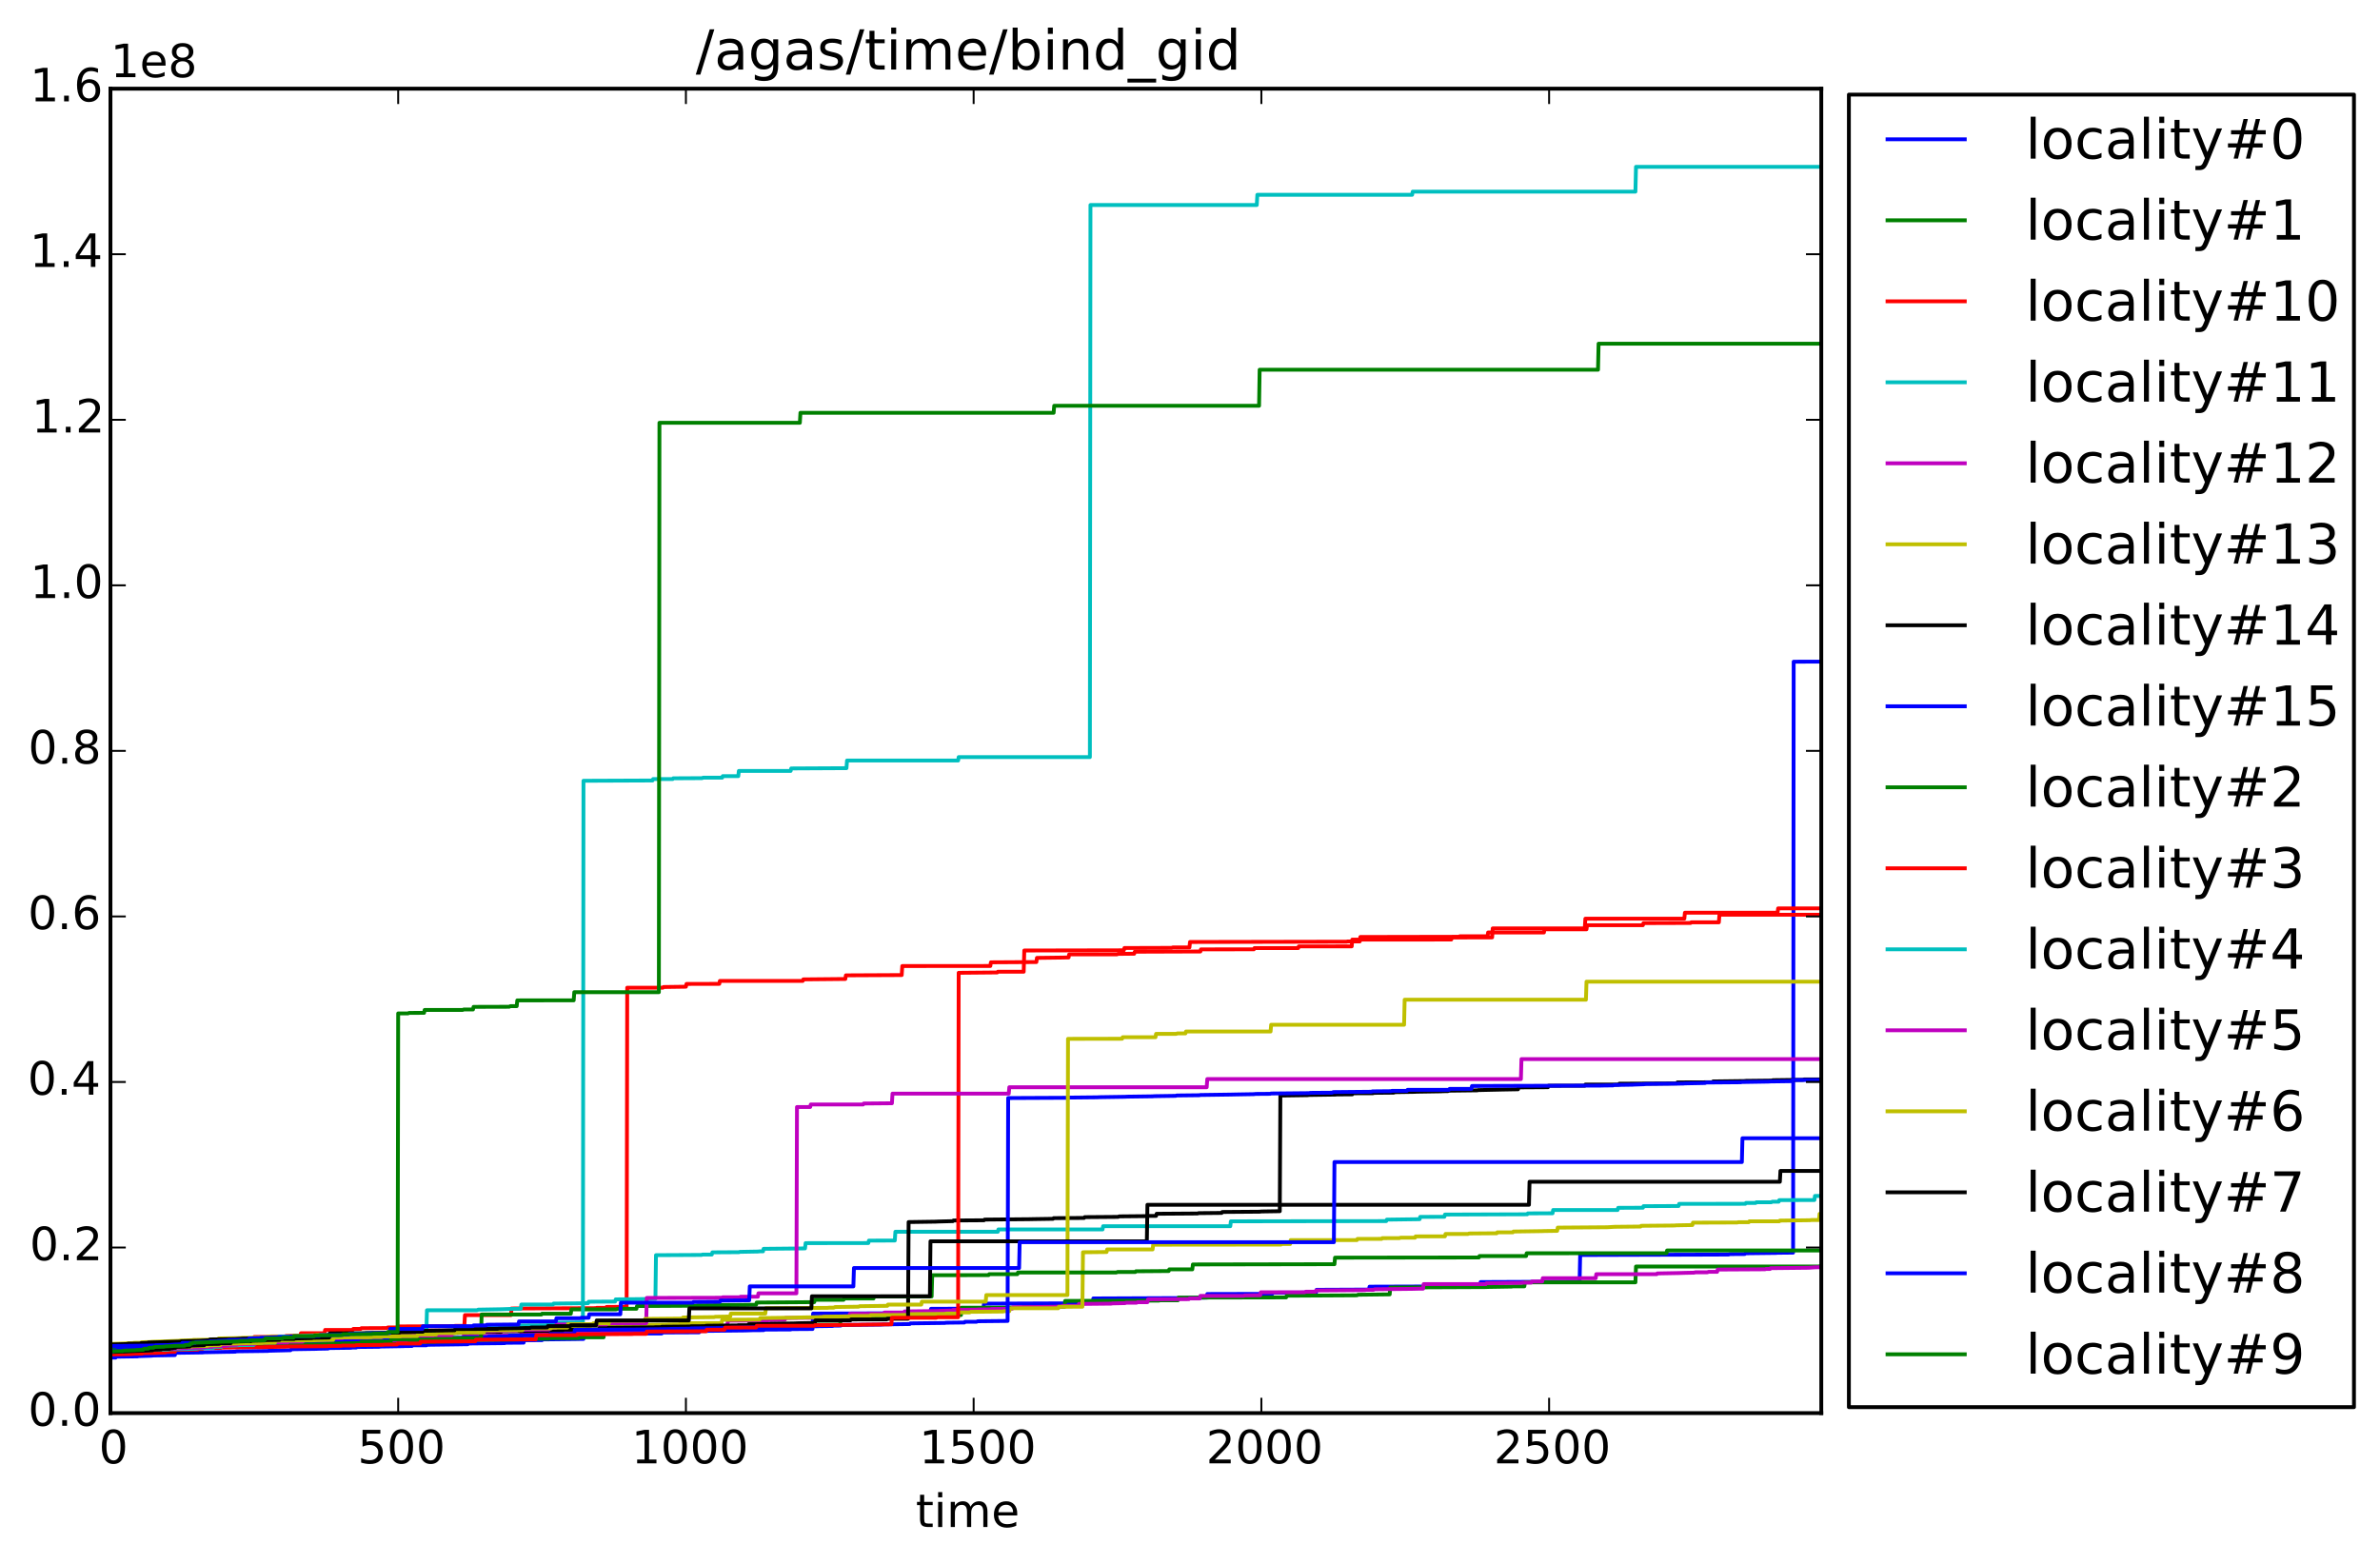 <?xml version="1.0" encoding="utf-8" standalone="no"?>
<!DOCTYPE svg PUBLIC "-//W3C//DTD SVG 1.1//EN"
  "http://www.w3.org/Graphics/SVG/1.1/DTD/svg11.dtd">
<!-- Created with matplotlib (http://matplotlib.org/) -->
<svg height="408pt" version="1.1" viewBox="0 0 621 408" width="621pt" xmlns="http://www.w3.org/2000/svg" xmlns:xlink="http://www.w3.org/1999/xlink">
 <defs>
  <style type="text/css">
*{stroke-linecap:butt;stroke-linejoin:round;}
  </style>
 </defs>
 <g id="figure_1">
  <g id="patch_1">
   <path d="
M0 408.169
L621.409 408.169
L621.409 0
L0 0
z
" style="fill:#ffffff;"/>
  </g>
  <g id="axes_1">
   <g id="patch_2">
    <path d="
M28.819 368.742
L475.219 368.742
L475.219 23.142
L28.819 23.142
z
" style="fill:#ffffff;"/>
   </g>
   <g id="line2d_1">
    <path clip-path="url(#p8c776b0f9c)" d="
M28.819 354.279
L30.021 354.264
L30.171 354.264
L30.321 354.027
L35.877 353.944
L36.177 353.879
L39.48 353.772
L40.081 353.708
L45.636 353.607
L45.786 353.018
L52.844 352.92
L53.294 352.868
L58.85 352.766
L60.051 352.751
L61.402 352.725
L61.703 352.624
L69.811 352.523
L70.261 352.472
L74.615 352.361
L75.817 352.333
L75.967 352.083
L82.423 351.985
L83.024 351.956
L85.577 351.911
L85.877 351.775
L91.583 351.703
L91.883 351.636
L92.934 351.636
L93.234 351.499
L98.94 351.443
L99.24 351.38
L105.096 351.285
L105.697 351.253
L107.499 351.238
L107.649 351.061
L111.252 351.05
L111.553 350.921
L119.661 350.815
L121.162 350.787
L122.063 350.778
L122.214 350.59
L131.673 350.491
L131.973 350.395
L136.628 350.36
L136.778 349.736
L141.433 349.71
L141.583 349.525
L150.292 349.423
L151.943 349.389
L152.244 349.389
L152.394 348.04
L172.664 347.964
L172.815 347.713
L182.424 347.671
L182.574 347.305
L184.076 347.293
L194.436 347.182
L196.538 347.111
L199.241 347.1
L199.541 346.954
L206.298 346.921
L206.599 346.832
L212.004 346.798
L212.154 342.776
L233.476 342.691
L233.776 342.628
L242.785 342.534
L242.935 341.523
L249.692 341.505
L249.992 341.401
L256.599 341.348
L256.749 340.189
L282.875 340.083
L284.227 340.051
L285.128 340.051
L285.278 338.821
L309.152 338.721
L309.602 338.673
L314.858 338.6
L315.008 337.672
L331.975 337.631
L332.125 337.325
L343.386 337.295
L343.537 336.568
L345.789 336.56
L357.2 336.51
L357.351 335.752
L384.077 335.668
L384.678 335.638
L386.18 335.638
L386.33 334.552
L411.405 334.445
L412.156 334.435
L412.306 327.493
L447.291 327.387
L449.093 327.377
L451.045 327.365
L451.345 327.255
L455.249 327.23
L455.399 327.043
L463.357 326.951
L463.808 326.912
L467.862 326.871
L468.012 172.669
L475.219 172.648
L475.219 172.648" style="fill:none;stroke:#0000ff;stroke-linecap:square;"/>
   </g>
   <g id="line2d_2">
    <path clip-path="url(#p8c776b0f9c)" d="
M28.819 352.051
L29.27 352.001
L36.327 351.916
L36.777 351.871
L40.381 351.789
L40.982 351.754
L48.189 351.649
L52.093 351.386
L58.549 351.292
L58.85 351.183
L66.207 351.091
L66.808 351.06
L72.814 350.983
L73.414 350.946
L80.622 350.864
L81.072 350.819
L85.877 350.75
L86.177 350.679
L93.835 350.582
L94.285 350.526
L100.291 350.454
L100.742 350.4
L102.994 350.4
L103.144 350.199
L113.355 350.137
L113.805 350.082
L121.162 350.006
L121.313 349.657
L134.226 349.548
L134.826 349.512
L138.13 349.512
L138.28 349.333
L143.235 349.333
L143.535 349.178
L151.043 349.178
L151.193 348.963
L157.499 348.963
L157.649 347.053
L170.412 347.053
L170.562 346.67
L184.827 346.567
L184.977 346.058
L205.397 345.963
L205.698 345.896
L210.352 345.896
L210.503 345.653
L219.211 345.653
L219.361 344.147
L231.974 344.05
L233.025 344.032
L233.326 344.032
L233.476 343.674
L242.034 343.674
L242.184 343.156
L250.743 343.156
L250.893 341.234
L266.659 341.234
L266.959 341.102
L277.77 340.996
L277.92 339.471
L302.395 339.388
L302.695 339.307
L307.35 339.307
L307.5 338.606
L335.579 338.553
L335.729 338.114
L354.047 338.009
L354.348 337.859
L362.606 337.762
L362.756 335.968
L387.681 335.858
L388.282 335.829
L394.438 335.727
L394.738 335.66
L397.741 335.66
L397.891 334.621
L426.72 334.621
L426.871 330.497
L474.619 330.497
L474.919 330.379
L475.219 330.379
L475.219 330.379" style="fill:none;stroke:#008000;stroke-linecap:square;"/>
   </g>
   <g id="line2d_3">
    <path clip-path="url(#p8c776b0f9c)" d="
M28.819 352.985
L35.426 352.393
L37.378 352.322
L37.828 352.279
L39.33 352.247
L39.63 352.11
L42.783 352.014
L42.934 351.847
L46.087 351.738
L46.387 351.602
L48.189 351.544
L48.489 351.406
L49.39 351.406
L49.54 351.195
L54.195 351.099
L54.345 350.523
L59.6 350.433
L59.901 350.28
L60.952 350.28
L61.102 349.877
L63.504 349.864
L63.654 349.69
L66.207 349.665
L66.357 348.866
L70.411 348.866
L70.712 348.742
L74.315 348.731
L74.615 348.62
L78.369 348.511
L78.519 347.902
L84.676 347.902
L84.826 347.045
L92.033 347.045
L92.183 346.77
L94.135 346.77
L94.285 346.589
L100.892 346.556
L101.192 346.394
L103.595 346.394
L103.745 346.125
L118.46 346.06
L118.76 345.97
L121.162 345.97
L121.313 343.174
L133.325 343.174
L133.475 341.447
L155.397 341.361
L155.697 341.273
L158.1 341.273
L158.25 341.049
L163.505 341.005
L163.655 257.737
L172.965 257.737
L173.115 257.558
L178.971 257.476
L179.121 256.754
L187.68 256.735
L187.83 255.972
L209.451 255.972
L209.602 255.566
L220.563 255.462
L220.713 254.512
L235.277 254.44
L235.428 252.086
L258.401 252.07
L258.551 251.114
L270.413 251.044
L270.563 249.96
L277.47 249.873
L278.221 249.848
L278.821 249.848
L278.972 249.044
L291.434 249.044
L291.734 248.916
L295.939 248.874
L296.089 248.35
L313.206 248.289
L313.356 247.736
L327.17 247.721
L327.32 247.396
L338.732 247.396
L338.882 246.962
L352.696 246.95
L352.846 245.188
L378.672 245.174
L378.822 244.64
L389.333 244.613
L389.483 242.265
L413.507 242.265
L413.657 239.733
L439.483 239.718
L439.634 238.171
L463.808 238.171
L463.958 237.043
L475.219 237.043
L475.219 237.043" style="fill:none;stroke:#ff0000;stroke-linecap:square;"/>
   </g>
   <g id="line2d_4">
    <path clip-path="url(#p8c776b0f9c)" d="
M28.819 352.746
L28.97 352.611
L29.12 352.611
L32.123 352.512
L34.375 352.433
L36.928 352.326
L37.228 352.195
L37.678 352.195
L37.979 352.081
L40.531 352
L40.982 351.943
L41.883 351.895
L42.183 351.822
L44.135 351.762
L44.435 351.644
L45.486 351.644
L45.636 351.385
L48.94 351.292
L49.24 351.221
L51.042 351.207
L51.192 350.956
L55.246 350.849
L56.898 350.804
L58.85 350.715
L59.15 350.637
L61.552 350.614
L61.703 350.274
L65.757 350.274
L65.907 350.029
L68.76 350.029
L68.91 349.58
L78.519 349.525
L78.82 349.416
L82.874 349.348
L83.024 348.484
L89.18 348.484
L89.481 348.343
L93.535 348.329
L93.685 348.092
L98.49 348.034
L98.79 347.906
L104.796 347.856
L105.096 347.795
L107.649 347.795
L107.799 347.522
L111.252 347.505
L111.403 341.906
L124.466 341.906
L124.766 341.744
L130.922 341.637
L132.574 341.579
L135.877 341.514
L136.027 340.417
L144.286 340.417
L144.436 340.17
L152.694 340.076
L153.445 340.059
L153.595 339.677
L160.502 339.636
L160.652 339.069
L169.661 338.965
L170.262 338.935
L171.013 338.935
L171.163 327.532
L183.025 327.472
L183.325 327.37
L185.728 327.37
L185.878 326.796
L192.785 326.756
L193.085 326.668
L197.74 326.585
L198.19 326.535
L199.091 326.535
L199.241 325.877
L210.052 325.77
L210.202 324.389
L226.569 324.371
L226.719 323.73
L233.476 323.715
L233.626 321.423
L260.353 321.423
L260.503 320.816
L287.68 320.816
L287.83 319.973
L321.014 319.973
L321.164 318.698
L361.705 318.639
L361.855 318.259
L369.663 318.156
L370.414 318.138
L370.564 317.543
L376.87 317.516
L377.02 316.935
L398.492 316.862
L398.642 316.628
L405.099 316.6
L405.249 315.748
L422.066 315.748
L422.216 315.182
L428.672 315.156
L428.823 314.747
L437.982 314.701
L438.132 314.146
L455.399 314.131
L455.55 313.904
L458.102 313.904
L458.252 313.73
L462.156 313.73
L462.457 313.578
L464.108 313.578
L464.258 313.169
L473.418 313.143
L473.568 312.08
L475.219 312.08
L475.219 312.08" style="fill:none;stroke:#00bfbf;stroke-linecap:square;"/>
   </g>
   <g id="line2d_5">
    <path clip-path="url(#p8c776b0f9c)" d="
M28.819 352.653
L29.87 352.619
L34.976 352.538
L35.276 352.459
L38.279 352.414
L38.579 352.257
L40.531 352.199
L40.831 352.113
L42.934 352.083
L43.234 351.997
L45.186 351.899
L45.786 351.871
L46.687 351.775
L47.738 351.737
L49.69 351.652
L50.141 351.614
L54.946 351.528
L55.096 351.338
L59.6 351.295
L59.751 350.999
L64.856 350.9
L66.507 350.856
L69.36 350.767
L69.66 350.657
L76.267 350.552
L76.567 350.476
L77.769 350.476
L78.069 350.336
L83.925 350.24
L84.525 350.211
L90.081 350.112
L90.682 350.081
L93.985 349.986
L94.736 349.958
L96.838 349.915
L100.892 349.829
L101.192 349.741
L106.147 349.709
L106.448 349.57
L115.307 349.466
L118.159 349.259
L120.712 349.259
L120.862 348.748
L125.217 348.724
L125.517 348.62
L131.223 348.516
L131.973 348.489
L135.877 348.397
L136.027 347.894
L147.889 347.787
L149.241 347.742
L151.043 347.727
L151.343 347.585
L156.298 347.505
L156.598 347.405
L163.205 347.315
L163.505 347.235
L169.211 347.156
L169.361 346.832
L172.965 346.832
L173.115 346.32
L179.872 346.292
L180.172 346.206
L185.878 346.114
L186.178 346.02
L189.782 345.909
L189.932 344.621
L200.292 344.578
L200.593 344.473
L204.797 344.389
L204.947 343.923
L213.506 343.834
L213.806 343.709
L219.512 343.639
L219.812 343.513
L221.614 343.513
L221.764 342.828
L230.623 342.828
L230.773 342.5
L235.878 342.5
L236.028 342.212
L244.737 342.112
L245.187 342.073
L248.341 341.99
L248.641 341.842
L254.797 341.757
L255.248 341.711
L258.401 341.668
L258.701 341.584
L264.107 341.498
L264.257 341.124
L274.917 341.021
L276.269 340.97
L277.02 340.97
L277.17 340.77
L281.374 340.77
L281.524 340.264
L289.933 340.181
L290.233 340.12
L293.536 340.047
L293.837 339.943
L296.539 339.943
L296.84 339.801
L299.392 339.801
L299.542 339.06
L310.203 339.003
L310.353 338.823
L313.056 338.823
L313.206 338.158
L324.467 338.158
L324.768 338.047
L328.822 337.99
L328.972 337.213
L340.383 337.213
L340.684 337.073
L343.236 337.073
L343.386 336.745
L356.149 336.65
L356.45 336.575
L358.402 336.575
L358.702 336.432
L368.462 336.326
L370.564 336.274
L371.315 336.274
L371.465 335.086
L387.681 335.086
L387.831 334.864
L396.84 334.774
L397.141 334.714
L399.543 334.688
L399.693 334.403
L402.396 334.403
L402.546 333.541
L416.36 333.541
L416.51 332.492
L432.276 332.492
L432.426 332.3
L437.982 332.199
L439.784 332.146
L442.036 332.1
L442.336 332.001
L445.489 332.001
L445.79 331.883
L448.042 331.883
L448.192 331.286
L460.505 331.216
L460.805 331.128
L461.856 331.128
L462.006 330.926
L471.916 330.82
L473.568 330.701
L475.219 330.667
L475.219 330.667" style="fill:none;stroke:#bf00bf;stroke-linecap:square;"/>
   </g>
   <g id="line2d_6">
    <path clip-path="url(#p8c776b0f9c)" d="
M28.819 350.694
L29.57 350.668
L32.723 350.571
L33.174 350.523
L34.675 350.469
L34.976 350.406
L36.627 350.39
L36.928 350.261
L39.18 350.199
L39.63 350.145
L42.633 350.047
L44.735 349.947
L46.687 349.887
L46.988 349.826
L50.141 349.721
L50.441 349.659
L55.096 349.585
L55.396 349.495
L56.898 349.48
L57.048 349.262
L62.754 349.167
L63.204 349.12
L68.609 349.019
L68.91 348.943
L69.51 348.943
L69.811 348.827
L74.465 348.756
L74.916 348.698
L78.67 348.588
L78.97 348.524
L82.123 348.431
L82.574 348.381
L86.478 348.282
L86.928 348.243
L92.333 348.136
L92.784 348.084
L98.189 347.977
L98.64 347.929
L105.096 347.832
L105.397 347.715
L110.952 347.606
L111.403 347.563
L115.156 347.524
L115.457 347.44
L122.664 347.342
L122.964 347.281
L126.117 347.23
L126.418 347.159
L132.874 347.114
L133.024 346.883
L137.829 346.868
L138.13 346.77
L146.238 346.695
L146.538 346.622
L150.442 346.529
L150.742 346.436
L153.895 346.436
L154.046 345.899
L166.508 345.837
L166.808 345.723
L174.016 345.632
L174.466 345.591
L177.319 345.574
L177.469 345.295
L188.28 345.253
L188.43 344.392
L198.19 344.344
L198.34 343.948
L207.349 343.838
L208.701 343.792
L214.557 343.686
L214.857 343.587
L221.914 343.495
L222.214 343.393
L227.019 343.393
L227.169 343.184
L236.929 343.127
L237.079 342.913
L246.539 342.853
L246.839 342.771
L249.842 342.758
L249.992 342.468
L252.995 342.468
L253.296 342.318
L261.704 342.24
L262.004 342.142
L263.356 342.142
L263.506 341.384
L276.119 341.384
L276.269 341.001
L282.425 340.986
L282.575 326.776
L288.731 326.711
L288.882 326.03
L300.743 326.03
L300.894 324.801
L334.227 324.768
L334.528 324.63
L336.63 324.63
L336.78 323.597
L354.047 323.597
L354.197 323.29
L360.504 323.277
L360.654 323.096
L365.158 323.079
L365.459 322.974
L369.213 322.974
L369.363 322.635
L377.02 322.619
L377.171 321.998
L383.026 321.998
L383.327 321.873
L390.534 321.819
L390.684 321.575
L394.738 321.575
L394.888 321.365
L402.246 321.262
L402.997 321.235
L406.3 321.185
L406.45 320.342
L419.363 320.245
L421.315 320.132
L428.072 320.061
L428.222 319.869
L436.931 319.793
L437.381 319.746
L441.585 319.669
L441.736 319.048
L453.297 319.007
L453.598 318.925
L456.3 318.925
L456.45 318.698
L464.258 318.698
L464.408 318.511
L472.216 318.414
L472.667 318.359
L474.619 318.359
L474.769 316.76
L475.219 316.76
L475.219 316.76" style="fill:none;stroke:#bfbf00;stroke-linecap:square;"/>
   </g>
   <g id="line2d_7">
    <path clip-path="url(#p8c776b0f9c)" d="
M28.819 350.885
L29.27 350.827
L33.174 350.731
L33.474 350.625
L36.477 350.611
L36.777 350.488
L38.429 350.425
L38.729 350.319
L42.333 350.232
L42.934 350.197
L46.988 350.091
L47.288 349.991
L51.792 349.883
L54.495 349.723
L54.645 349.723
L54.796 349.535
L61.252 349.433
L63.354 349.291
L71.612 349.18
L72.213 349.146
L75.516 349.106
L75.667 348.93
L83.174 348.835
L83.475 348.723
L92.634 348.626
L92.934 348.56
L94.586 348.56
L94.886 348.416
L103.294 348.336
L103.595 348.202
L110.802 348.138
L110.952 347.912
L119.361 347.825
L119.961 347.796
L125.967 347.693
L126.268 347.555
L130.772 347.555
L131.072 347.399
L139.331 347.32
L139.931 347.285
L143.985 347.243
L144.286 347.172
L146.838 347.172
L146.988 346.987
L156.298 346.916
L156.448 346.479
L170.562 346.369
L171.013 346.325
L172.364 346.325
L172.664 346.207
L180.022 346.141
L180.322 346.075
L183.926 346.062
L184.226 345.952
L192.334 345.867
L192.635 345.804
L195.187 345.804
L195.337 345.548
L200.743 345.517
L201.043 345.433
L207.199 345.338
L208.4 345.293
L212.605 345.218
L212.755 344.554
L221.914 344.543
L222.064 344.307
L231.374 344.293
L231.524 344.125
L236.929 344.125
L237.079 318.893
L244.136 318.787
L244.737 318.755
L248.641 318.654
L248.791 318.479
L256.749 318.427
L256.899 318.248
L268.461 318.145
L269.812 318.118
L274.767 318.043
L274.917 317.871
L282.875 317.816
L283.026 317.605
L291.734 317.538
L292.035 317.407
L298.942 317.342
L299.392 317.284
L301.644 317.284
L301.795 316.731
L312.455 316.659
L312.756 316.567
L318.762 316.51
L318.912 316.26
L328.672 316.189
L329.122 316.132
L333.927 316.058
L334.077 285.887
L341.134 285.783
L341.585 285.729
L348.341 285.636
L348.792 285.595
L352.846 285.566
L352.996 285.288
L358.251 285.269
L358.552 285.175
L363.657 285.126
L363.957 284.993
L369.062 284.916
L369.663 284.881
L375.969 284.779
L376.57 284.743
L377.771 284.726
L378.071 284.611
L385.429 284.522
L385.729 284.458
L390.384 284.356
L392.186 284.315
L396.09 284.246
L396.24 283.753
L403.897 283.706
L404.048 283.32
L413.507 283.303
L413.657 283.021
L422.366 283.021
L422.516 282.788
L437.531 282.709
L437.682 282.448
L446.841 282.418
L446.991 282.194
L455.099 282.093
L455.55 282.045
L462.306 281.971
L462.607 281.871
L470.415 281.772
L470.715 281.674
L475.219 281.674
L475.219 281.674" style="fill:none;stroke:#000000;stroke-linecap:square;"/>
   </g>
   <g id="line2d_8">
    <path clip-path="url(#p8c776b0f9c)" d="
M28.819 351.247
L29.72 351.225
L38.579 351.124
L39.931 351.089
L48.189 350.993
L48.639 350.951
L53.594 350.849
L54.195 350.816
L56.898 350.743
L57.348 350.704
L61.102 350.599
L61.703 350.567
L64.405 350.49
L64.856 350.444
L75.216 350.339
L75.516 350.263
L79.57 350.216
L79.871 350.132
L88.279 350.039
L88.88 350.009
L92.634 349.963
L92.934 349.822
L96.988 349.822
L97.138 349.438
L105.697 349.359
L106.297 349.323
L112.153 349.254
L112.454 349.134
L120.862 349.067
L121.162 348.984
L127.319 348.955
L127.469 348.769
L132.724 348.755
L132.874 348.531
L143.385 348.424
L143.535 348.1
L149.841 348.1
L149.992 347.002
L168.31 346.915
L168.911 346.886
L174.616 346.805
L175.067 346.766
L180.022 346.715
L180.322 346.637
L189.782 346.528
L190.532 346.5
L195.037 346.395
L196.689 346.349
L203.596 346.239
L204.046 346.191
L212.905 346.085
L213.656 346.059
L217.259 346.01
L217.56 345.921
L219.361 345.908
L219.662 345.747
L229.872 345.646
L230.323 345.6
L237.38 345.51
L237.53 345.328
L246.539 345.219
L246.839 345.158
L251.644 345.101
L251.794 344.912
L254.797 344.912
L255.097 344.776
L262.905 344.697
L263.056 286.531
L278.221 286.461
L278.671 286.416
L286.329 286.337
L286.93 286.303
L293.536 286.205
L294.137 286.17
L300.743 286.08
L301.194 286.04
L306.75 285.957
L307.05 285.863
L312.906 285.798
L313.206 285.735
L321.164 285.625
L322.515 285.595
L327.17 285.517
L327.621 285.458
L331.374 285.431
L331.675 285.344
L341.585 285.25
L341.885 285.178
L347.591 285.137
L347.891 284.978
L357.801 284.888
L358.101 284.786
L362.906 284.739
L363.206 284.651
L367.11 284.651
L367.261 284.394
L378.071 284.394
L378.222 284.144
L383.927 284.144
L384.077 283.387
L417.711 283.282
L418.913 283.252
L420.865 283.241
L421.165 283.129
L425.97 283.05
L426.57 283.016
L428.973 282.932
L429.273 282.868
L439.183 282.758
L439.634 282.71
L444.889 282.609
L445.189 282.487
L454.198 282.414
L454.498 282.352
L461.405 282.241
L462.006 282.205
L467.562 282.13
L467.712 281.829
L475.219 281.829
L475.219 281.829" style="fill:none;stroke:#0000ff;stroke-linecap:square;"/>
   </g>
   <g id="line2d_9">
    <path clip-path="url(#p8c776b0f9c)" d="
M28.819 352.75
L29.87 352.733
L31.822 352.697
L32.123 352.619
L39.03 352.525
L39.33 352.41
L41.732 352.332
L42.033 352.269
L46.988 352.195
L47.288 352.073
L49.54 352.014
L49.841 351.88
L52.093 351.817
L52.393 351.75
L54.796 351.662
L54.946 351.492
L57.348 351.492
L57.648 351.372
L62.603 351.316
L62.754 351.146
L70.411 351.093
L70.561 350.923
L83.625 350.831
L84.075 350.779
L86.177 350.762
L86.478 350.612
L91.433 350.525
L92.183 350.498
L94.135 350.485
L94.285 350.127
L101.943 350.043
L102.093 349.479
L111.252 349.479
L111.403 349.245
L125.517 349.151
L125.667 343.016
L141.283 343.016
L141.433 342.805
L148.94 342.805
L149.091 341.675
L160.802 341.675
L161.103 341.515
L166.058 341.515
L166.208 340.812
L181.673 340.722
L181.974 340.619
L194.586 340.514
L195.487 340.494
L197.289 340.482
L197.439 339.89
L212.454 339.787
L212.605 339.18
L220.112 339.18
L220.262 338.838
L227.92 338.838
L228.07 338.317
L243.085 338.303
L243.236 332.763
L257.95 332.735
L258.101 332.49
L265.458 332.49
L265.608 332.052
L291.284 332.052
L291.584 331.921
L296.239 331.921
L296.389 331.736
L304.948 331.671
L305.098 331.234
L311.104 331.234
L311.254 329.955
L348.191 329.889
L348.341 328.181
L385.879 328.134
L386.029 327.761
L398.192 327.761
L398.342 327.036
L434.829 327.023
L434.979 326.307
L475.219 326.307
L475.219 326.307" style="fill:none;stroke:#008000;stroke-linecap:square;"/>
   </g>
   <g id="line2d_10">
    <path clip-path="url(#p8c776b0f9c)" d="
M28.819 353.454
L29.87 353.437
L34.375 353.341
L34.825 353.284
L37.078 353.233
L37.378 353.119
L40.831 353.039
L41.282 352.994
L43.234 352.936
L43.534 352.793
L45.636 352.753
L45.786 352.224
L51.642 352.173
L51.792 351.993
L52.844 351.993
L52.994 351.79
L57.648 351.723
L57.949 351.647
L68.459 351.551
L69.06 351.52
L74.465 351.418
L74.916 351.361
L85.426 351.292
L85.727 351.232
L89.03 351.206
L89.33 351.119
L92.634 351.119
L92.934 351.007
L99.991 350.942
L100.291 350.878
L103.595 350.837
L103.745 350.594
L109.601 350.594
L109.751 350.113
L124.015 350.009
L124.165 349.588
L139.781 349.494
L139.931 348.416
L150.442 348.4
L150.592 348.182
L165.007 348.112
L165.457 348.064
L168.61 348.064
L168.76 347.465
L184.226 347.391
L184.376 346.984
L189.031 346.984
L189.181 346.433
L197.289 346.417
L197.439 345.959
L212.454 345.959
L212.605 345.789
L224.316 345.699
L224.917 345.665
L232.575 345.574
L232.725 343.879
L244.287 343.863
L244.587 343.739
L249.992 343.739
L250.142 253.85
L260.203 253.758
L260.353 253.569
L267.11 253.569
L267.26 248.03
L293.236 247.978
L293.386 247.38
L305.698 247.342
L305.999 247.234
L310.353 247.234
L310.503 245.809
L351.345 245.73
L351.645 245.664
L354.798 245.664
L354.948 244.5
L380.624 244.45
L380.924 244.308
L388.132 244.308
L388.282 243.327
L402.846 243.327
L402.997 242.497
L413.958 242.497
L414.108 241.427
L428.672 241.427
L428.823 240.881
L441.135 240.841
L441.285 240.676
L448.492 240.676
L448.643 238.696
L475.219 238.696
L475.219 238.696" style="fill:none;stroke:#ff0000;stroke-linecap:square;"/>
   </g>
   <g id="line2d_11">
    <path clip-path="url(#p8c776b0f9c)" d="
M28.819 352.623
L29.57 352.6
L33.774 352.54
L34.075 352.474
L36.327 352.426
L36.627 352.337
L40.681 352.239
L41.132 352.199
L43.834 352.155
L44.135 352.081
L49.24 352.017
L49.69 351.968
L51.342 351.932
L51.642 351.831
L54.495 351.781
L54.796 351.709
L55.697 351.709
L55.847 351.449
L57.799 351.449
L57.949 351.157
L62.003 351.056
L62.453 350.998
L66.207 350.964
L66.357 349.784
L70.561 349.784
L70.712 349.166
L72.664 349.166
L72.814 348.779
L79.12 348.706
L79.721 348.668
L86.778 348.604
L87.078 348.527
L95.336 348.459
L95.487 347.864
L102.994 347.864
L103.144 347.517
L107.198 347.517
L107.499 347.391
L116.808 347.341
L117.108 347.216
L122.214 347.216
L122.514 347.092
L125.367 347.092
L125.517 346.384
L134.075 346.384
L134.226 345.87
L142.484 345.822
L142.784 345.755
L144.586 345.679
L144.736 345.163
L152.094 345.06
L152.244 203.741
L170.262 203.669
L170.412 203.292
L175.517 203.292
L175.667 203.094
L183.175 203.054
L183.475 202.931
L188.43 202.931
L188.58 202.529
L192.635 202.529
L192.785 201.171
L206.298 201.171
L206.448 200.522
L220.863 200.449
L221.013 198.456
L249.992 198.456
L250.142 197.565
L284.377 197.565
L284.527 53.498
L327.921 53.498
L328.071 50.833
L368.462 50.833
L368.612 50.008
L426.72 50.008
L426.871 43.532
L475.219 43.532
L475.219 43.532" style="fill:none;stroke:#00bfbf;stroke-linecap:square;"/>
   </g>
   <g id="line2d_12">
    <path clip-path="url(#p8c776b0f9c)" d="
M28.819 352.645
L29.42 352.609
L32.123 352.515
L32.423 352.367
L35.426 352.286
L36.027 352.25
L37.378 352.25
L37.678 352.124
L41.282 352.045
L41.732 351.987
L45.937 351.928
L46.237 351.864
L48.789 351.755
L49.24 351.701
L52.543 351.642
L52.844 351.579
L53.444 351.579
L53.745 351.449
L55.396 351.449
L55.546 351.269
L59.15 351.199
L59.3 350.973
L61.853 350.911
L62.003 350.736
L66.657 350.663
L66.808 350.424
L74.165 350.322
L75.066 350.311
L75.216 350.108
L78.97 350.108
L79.12 349.535
L84.676 349.52
L84.826 349.23
L89.33 349.183
L89.631 349.058
L95.937 349.009
L96.237 348.863
L99.841 348.863
L100.141 348.739
L107.349 348.642
L107.649 348.555
L113.054 348.51
L113.355 348.411
L117.859 348.384
L118.009 347.449
L129.12 347.346
L129.571 347.292
L134.826 347.215
L134.976 347.008
L143.235 346.935
L143.385 346.464
L145.037 346.464
L145.187 345.611
L158.25 345.611
L158.4 345.276
L168.61 345.276
L168.76 338.694
L188.28 338.642
L188.58 338.521
L192.935 338.521
L193.235 338.37
L197.74 338.37
L197.89 337.486
L207.8 337.486
L207.95 288.879
L211.403 288.865
L211.554 288.21
L225.217 288.21
L225.368 287.958
L232.725 287.893
L232.875 285.38
L263.206 285.38
L263.356 283.712
L314.858 283.712
L315.008 281.58
L396.84 281.58
L396.991 276.366
L475.219 276.366
L475.219 276.366" style="fill:none;stroke:#bf00bf;stroke-linecap:square;"/>
   </g>
   <g id="line2d_13">
    <path clip-path="url(#p8c776b0f9c)" d="
M28.819 352.601
L29.57 352.577
L31.672 352.492
L31.973 352.41
L33.624 352.303
L35.126 352.233
L38.279 352.123
L38.579 352.056
L40.831 352.005
L41.132 351.893
L42.483 351.893
L42.633 351.658
L46.687 351.55
L47.738 351.473
L49.991 351.38
L50.291 351.292
L54.195 351.22
L54.495 351.073
L57.498 350.999
L57.648 350.662
L62.453 350.565
L63.054 350.529
L68.309 350.452
L68.76 350.398
L71.763 350.352
L71.913 349.85
L81.823 349.75
L82.574 349.723
L86.928 349.632
L87.078 349.015
L96.988 348.953
L97.288 348.88
L99.541 348.88
L99.841 348.759
L104.496 348.723
L104.796 348.638
L108.85 348.638
L109 348.23
L113.805 348.23
L113.955 347.874
L118.76 347.874
L119.06 347.73
L126.268 347.7
L126.418 347.146
L136.328 347.108
L136.478 346.63
L143.835 346.63
L143.985 346.435
L148.04 346.435
L148.19 345.541
L154.646 345.541
L154.796 345.314
L158.85 345.314
L159.001 344.646
L168.16 344.646
L168.31 344.161
L178.07 344.073
L178.22 343.79
L186.328 343.696
L186.628 343.611
L190.532 343.544
L190.683 342.768
L199.692 342.768
L199.842 341.375
L215.908 341.279
L216.358 341.227
L217.56 341.227
L217.86 341.067
L224.016 340.977
L224.316 340.848
L231.524 340.751
L231.674 340.431
L240.383 340.431
L240.533 339.666
L257.2 339.666
L257.35 337.942
L278.521 337.942
L278.671 271.084
L292.785 271.059
L292.936 270.659
L301.494 270.659
L301.644 269.787
L306.9 269.787
L307.2 269.665
L309.302 269.665
L309.452 269.166
L331.525 269.166
L331.675 267.408
L366.36 267.408
L366.51 260.874
L413.807 260.874
L413.958 256.166
L475.219 256.166
L475.219 256.166" style="fill:none;stroke:#bfbf00;stroke-linecap:square;"/>
   </g>
   <g id="line2d_14">
    <path clip-path="url(#p8c776b0f9c)" d="
M28.819 352.8
L29.57 352.772
L32.123 352.687
L34.075 352.593
L35.426 352.532
L38.279 352.435
L39.63 352.368
L39.78 352.368
L40.081 352.214
L42.033 352.142
L42.183 351.974
L44.285 351.974
L44.585 351.823
L45.036 351.823
L45.336 351.708
L45.786 351.708
L45.937 351.487
L48.789 351.402
L49.24 351.353
L49.54 351.353
L49.69 351.127
L53.294 351.02
L53.444 350.73
L57.198 350.673
L57.498 350.514
L60.201 350.486
L60.351 350.097
L63.805 350.002
L64.555 349.976
L65.456 349.976
L65.757 349.85
L69.21 349.781
L69.51 349.684
L72.964 349.627
L73.114 349.405
L76.718 349.405
L77.018 349.266
L81.372 349.181
L81.673 349.104
L85.877 349.032
L86.027 347.948
L99.691 347.851
L101.643 347.781
L104.195 347.692
L104.496 347.548
L110.352 347.504
L110.502 347.273
L115.607 347.188
L116.358 347.16
L118.61 347.131
L118.76 346.82
L129.871 346.758
L130.172 346.666
L136.027 346.572
L136.778 346.546
L138.28 346.53
L138.58 346.405
L142.784 346.39
L142.934 346.047
L148.79 346.047
L148.94 345.805
L155.547 345.805
L155.697 344.561
L179.721 344.561
L179.872 341.422
L211.704 341.422
L211.854 338.252
L242.635 338.252
L242.785 323.91
L299.242 323.91
L299.392 314.389
L398.942 314.389
L399.093 308.381
L464.408 308.381
L464.559 305.549
L475.219 305.549
L475.219 305.549" style="fill:none;stroke:#000000;stroke-linecap:square;"/>
   </g>
   <g id="line2d_15">
    <path clip-path="url(#p8c776b0f9c)" d="
M28.819 352.629
L29.57 352.607
L29.72 352.363
L30.471 352.363
L30.621 352.188
L33.774 352.108
L33.925 351.678
L37.678 351.568
L40.531 351.39
L40.681 351.074
L43.985 350.981
L45.636 350.856
L47.438 350.779
L47.588 350.429
L50.892 350.429
L51.042 350.231
L54.495 350.13
L54.796 350.014
L56.597 349.996
L56.898 349.895
L59.3 349.789
L59.6 349.683
L64.856 349.6
L65.006 349.24
L67.709 349.178
L68.009 349.089
L71.312 348.984
L73.114 348.918
L75.516 348.838
L75.817 348.743
L81.823 348.663
L82.273 348.62
L83.324 348.62
L83.475 348.399
L88.88 348.339
L89.18 348.276
L90.982 348.258
L91.132 348.052
L95.937 347.993
L96.388 347.939
L101.643 347.833
L101.793 346.788
L110.201 346.788
L110.352 346.073
L123.415 346.059
L123.565 345.862
L126.868 345.862
L127.018 345.689
L135.277 345.612
L135.427 344.818
L145.037 344.818
L145.187 343.982
L151.343 343.982
L151.643 343.863
L153.595 343.863
L153.745 342.952
L161.853 342.952
L162.004 339.929
L180.773 339.929
L180.923 339.751
L187.83 339.694
L187.98 339.393
L195.487 339.316
L195.638 335.678
L222.665 335.678
L222.815 330.885
L265.908 330.885
L266.059 324.148
L348.041 324.148
L348.191 303.232
L454.498 303.232
L454.649 297.022
L475.219 297.022
L475.219 297.022" style="fill:none;stroke:#0000ff;stroke-linecap:square;"/>
   </g>
   <g id="line2d_16">
    <path clip-path="url(#p8c776b0f9c)" d="
M28.819 352.649
L30.922 352.559
L31.973 352.559
L32.273 352.431
L35.126 352.344
L35.576 352.29
L37.378 352.214
L37.528 351.967
L38.729 351.923
L38.88 351.693
L40.081 351.676
L40.231 351.488
L42.783 351.423
L43.084 351.347
L44.886 351.259
L45.336 351.202
L48.189 351.158
L48.339 350.968
L49.54 350.925
L49.69 350.584
L50.141 350.584
L50.291 350.392
L53.594 350.285
L54.796 350.236
L56.898 350.159
L57.498 350.122
L62.303 350.016
L62.603 349.919
L65.006 349.919
L65.306 349.776
L69.06 349.749
L69.21 349.261
L73.715 349.245
L73.865 349.045
L76.567 349.045
L76.718 348.672
L81.973 348.672
L82.123 348.477
L89.33 348.382
L89.481 348.177
L96.988 348.103
L97.288 348.035
L101.042 347.939
L101.192 347.574
L103.745 347.574
L103.895 264.448
L106.448 264.448
L106.748 264.313
L110.652 264.299
L110.802 263.546
L120.712 263.546
L121.012 263.422
L123.415 263.422
L123.565 262.739
L132.874 262.711
L133.175 262.55
L134.826 262.55
L134.976 261.047
L149.691 261.033
L149.841 258.909
L171.914 258.909
L172.064 110.326
L208.701 110.326
L208.851 107.721
L274.917 107.721
L275.068 105.887
L328.521 105.887
L328.672 96.482
L416.961 96.482
L417.111 89.685
L475.219 89.685
L475.219 89.685" style="fill:none;stroke:#008000;stroke-linecap:square;"/>
   </g>
   <g id="patch_3">
    <path d="
M28.819 23.142
L475.219 23.142" style="fill:none;stroke:#000000;stroke-linecap:square;stroke-linejoin:miter;"/>
   </g>
   <g id="patch_4">
    <path d="
M475.219 368.742
L475.219 23.142" style="fill:none;stroke:#000000;stroke-linecap:square;stroke-linejoin:miter;"/>
   </g>
   <g id="patch_5">
    <path d="
M28.819 368.742
L475.219 368.742" style="fill:none;stroke:#000000;stroke-linecap:square;stroke-linejoin:miter;"/>
   </g>
   <g id="patch_6">
    <path d="
M28.819 368.742
L28.819 23.142" style="fill:none;stroke:#000000;stroke-linecap:square;stroke-linejoin:miter;"/>
   </g>
   <g id="matplotlib.axis_1">
    <g id="xtick_1">
     <g id="line2d_17">
      <defs>
       <path d="
M0 0
L0 -4" id="m93b0483c22" style="stroke:#000000;stroke-width:0.5;"/>
      </defs>
      <g>
       <use style="stroke:#000000;stroke-width:0.5;" x="28.819" xlink:href="#m93b0483c22" y="368.742"/>
      </g>
     </g>
     <g id="line2d_18">
      <defs>
       <path d="
M0 0
L0 4" id="m741efc42ff" style="stroke:#000000;stroke-width:0.5;"/>
      </defs>
      <g>
       <use style="stroke:#000000;stroke-width:0.5;" x="28.819" xlink:href="#m741efc42ff" y="23.142"/>
      </g>
     </g>
     <g id="text_1">
      <!-- 0 -->
      <defs>
       <path d="
M31.781 66.406
Q24.172 66.406 20.328 58.906
Q16.5 51.422 16.5 36.375
Q16.5 21.391 20.328 13.891
Q24.172 6.391 31.781 6.391
Q39.453 6.391 43.281 13.891
Q47.125 21.391 47.125 36.375
Q47.125 51.422 43.281 58.906
Q39.453 66.406 31.781 66.406
M31.781 74.219
Q44.047 74.219 50.516 64.516
Q56.984 54.828 56.984 36.375
Q56.984 17.969 50.516 8.266
Q44.047 -1.422 31.781 -1.422
Q19.531 -1.422 13.062 8.266
Q6.594 17.969 6.594 36.375
Q6.594 54.828 13.062 64.516
Q19.531 74.219 31.781 74.219" id="DejaVuSans-30"/>
      </defs>
      <g transform="translate(25.796 381.86)scale(0.12 -0.12)">
       <use xlink:href="#DejaVuSans-30"/>
      </g>
     </g>
    </g>
    <g id="xtick_2">
     <g id="line2d_19">
      <g>
       <use style="stroke:#000000;stroke-width:0.5;" x="103.895" xlink:href="#m93b0483c22" y="368.742"/>
      </g>
     </g>
     <g id="line2d_20">
      <g>
       <use style="stroke:#000000;stroke-width:0.5;" x="103.895" xlink:href="#m741efc42ff" y="23.142"/>
      </g>
     </g>
     <g id="text_2">
      <!-- 500 -->
      <defs>
       <path d="
M10.797 72.906
L49.516 72.906
L49.516 64.594
L19.828 64.594
L19.828 46.734
Q21.969 47.469 24.109 47.828
Q26.266 48.188 28.422 48.188
Q40.625 48.188 47.75 41.5
Q54.891 34.812 54.891 23.391
Q54.891 11.625 47.562 5.094
Q40.234 -1.422 26.906 -1.422
Q22.312 -1.422 17.547 -0.641
Q12.797 0.141 7.719 1.703
L7.719 11.625
Q12.109 9.234 16.797 8.062
Q21.484 6.891 26.703 6.891
Q35.156 6.891 40.078 11.328
Q45.016 15.766 45.016 23.391
Q45.016 31 40.078 35.438
Q35.156 39.891 26.703 39.891
Q22.75 39.891 18.812 39.016
Q14.891 38.141 10.797 36.281
z
" id="DejaVuSans-35"/>
      </defs>
      <g transform="translate(93.304 381.86)scale(0.12 -0.12)">
       <use xlink:href="#DejaVuSans-35"/>
       <use x="63.623" xlink:href="#DejaVuSans-30"/>
       <use x="127.246" xlink:href="#DejaVuSans-30"/>
      </g>
     </g>
    </g>
    <g id="xtick_3">
     <g id="line2d_21">
      <g>
       <use style="stroke:#000000;stroke-width:0.5;" x="178.971" xlink:href="#m93b0483c22" y="368.742"/>
      </g>
     </g>
     <g id="line2d_22">
      <g>
       <use style="stroke:#000000;stroke-width:0.5;" x="178.971" xlink:href="#m741efc42ff" y="23.142"/>
      </g>
     </g>
     <g id="text_3">
      <!-- 1000 -->
      <defs>
       <path d="
M12.406 8.297
L28.516 8.297
L28.516 63.922
L10.984 60.406
L10.984 69.391
L28.422 72.906
L38.281 72.906
L38.281 8.297
L54.391 8.297
L54.391 0
L12.406 0
z
" id="DejaVuSans-31"/>
      </defs>
      <g transform="translate(164.758 381.86)scale(0.12 -0.12)">
       <use xlink:href="#DejaVuSans-31"/>
       <use x="63.623" xlink:href="#DejaVuSans-30"/>
       <use x="127.246" xlink:href="#DejaVuSans-30"/>
       <use x="190.869" xlink:href="#DejaVuSans-30"/>
      </g>
     </g>
    </g>
    <g id="xtick_4">
     <g id="line2d_23">
      <g>
       <use style="stroke:#000000;stroke-width:0.5;" x="254.046" xlink:href="#m93b0483c22" y="368.742"/>
      </g>
     </g>
     <g id="line2d_24">
      <g>
       <use style="stroke:#000000;stroke-width:0.5;" x="254.046" xlink:href="#m741efc42ff" y="23.142"/>
      </g>
     </g>
     <g id="text_4">
      <!-- 1500 -->
      <g transform="translate(239.834 381.86)scale(0.12 -0.12)">
       <use xlink:href="#DejaVuSans-31"/>
       <use x="63.623" xlink:href="#DejaVuSans-35"/>
       <use x="127.246" xlink:href="#DejaVuSans-30"/>
       <use x="190.869" xlink:href="#DejaVuSans-30"/>
      </g>
     </g>
    </g>
    <g id="xtick_5">
     <g id="line2d_25">
      <g>
       <use style="stroke:#000000;stroke-width:0.5;" x="329.122" xlink:href="#m93b0483c22" y="368.742"/>
      </g>
     </g>
     <g id="line2d_26">
      <g>
       <use style="stroke:#000000;stroke-width:0.5;" x="329.122" xlink:href="#m741efc42ff" y="23.142"/>
      </g>
     </g>
     <g id="text_5">
      <!-- 2000 -->
      <defs>
       <path d="
M19.188 8.297
L53.609 8.297
L53.609 0
L7.328 0
L7.328 8.297
Q12.938 14.109 22.625 23.891
Q32.328 33.688 34.812 36.531
Q39.547 41.844 41.422 45.531
Q43.312 49.219 43.312 52.781
Q43.312 58.594 39.234 62.25
Q35.156 65.922 28.609 65.922
Q23.969 65.922 18.812 64.312
Q13.672 62.703 7.812 59.422
L7.812 69.391
Q13.766 71.781 18.938 73
Q24.125 74.219 28.422 74.219
Q39.75 74.219 46.484 68.547
Q53.219 62.891 53.219 53.422
Q53.219 48.922 51.531 44.891
Q49.859 40.875 45.406 35.406
Q44.188 33.984 37.641 27.219
Q31.109 20.453 19.188 8.297" id="DejaVuSans-32"/>
      </defs>
      <g transform="translate(314.69 381.86)scale(0.12 -0.12)">
       <use xlink:href="#DejaVuSans-32"/>
       <use x="63.623" xlink:href="#DejaVuSans-30"/>
       <use x="127.246" xlink:href="#DejaVuSans-30"/>
       <use x="190.869" xlink:href="#DejaVuSans-30"/>
      </g>
     </g>
    </g>
    <g id="xtick_6">
     <g id="line2d_27">
      <g>
       <use style="stroke:#000000;stroke-width:0.5;" x="404.198" xlink:href="#m93b0483c22" y="368.742"/>
      </g>
     </g>
     <g id="line2d_28">
      <g>
       <use style="stroke:#000000;stroke-width:0.5;" x="404.198" xlink:href="#m741efc42ff" y="23.142"/>
      </g>
     </g>
     <g id="text_6">
      <!-- 2500 -->
      <g transform="translate(389.766 381.86)scale(0.12 -0.12)">
       <use xlink:href="#DejaVuSans-32"/>
       <use x="63.623" xlink:href="#DejaVuSans-35"/>
       <use x="127.246" xlink:href="#DejaVuSans-30"/>
       <use x="190.869" xlink:href="#DejaVuSans-30"/>
      </g>
     </g>
    </g>
    <g id="text_7">
     <!-- time -->
     <defs>
      <path d="
M18.312 70.219
L18.312 54.688
L36.812 54.688
L36.812 47.703
L18.312 47.703
L18.312 18.016
Q18.312 11.328 20.141 9.422
Q21.969 7.516 27.594 7.516
L36.812 7.516
L36.812 0
L27.594 0
Q17.188 0 13.234 3.875
Q9.281 7.766 9.281 18.016
L9.281 47.703
L2.688 47.703
L2.688 54.688
L9.281 54.688
L9.281 70.219
z
" id="DejaVuSans-74"/>
      <path d="
M52 44.188
Q55.375 50.25 60.062 53.125
Q64.75 56 71.094 56
Q79.641 56 84.281 50.016
Q88.922 44.047 88.922 33.016
L88.922 0
L79.891 0
L79.891 32.719
Q79.891 40.578 77.094 44.375
Q74.312 48.188 68.609 48.188
Q61.625 48.188 57.562 43.547
Q53.516 38.922 53.516 30.906
L53.516 0
L44.484 0
L44.484 32.719
Q44.484 40.625 41.703 44.406
Q38.922 48.188 33.109 48.188
Q26.219 48.188 22.156 43.531
Q18.109 38.875 18.109 30.906
L18.109 0
L9.078 0
L9.078 54.688
L18.109 54.688
L18.109 46.188
Q21.188 51.219 25.484 53.609
Q29.781 56 35.688 56
Q41.656 56 45.828 52.969
Q50 49.953 52 44.188" id="DejaVuSans-6d"/>
      <path d="
M56.203 29.594
L56.203 25.203
L14.891 25.203
Q15.484 15.922 20.484 11.062
Q25.484 6.203 34.422 6.203
Q39.594 6.203 44.453 7.469
Q49.312 8.734 54.109 11.281
L54.109 2.781
Q49.266 0.734 44.188 -0.344
Q39.109 -1.422 33.891 -1.422
Q20.797 -1.422 13.156 6.188
Q5.516 13.812 5.516 26.812
Q5.516 40.234 12.766 48.109
Q20.016 56 32.328 56
Q43.359 56 49.781 48.891
Q56.203 41.797 56.203 29.594
M47.219 32.234
Q47.125 39.594 43.094 43.984
Q39.062 48.391 32.422 48.391
Q24.906 48.391 20.391 44.141
Q15.875 39.891 15.188 32.172
z
" id="DejaVuSans-65"/>
      <path d="
M9.422 54.688
L18.406 54.688
L18.406 0
L9.422 0
z

M9.422 75.984
L18.406 75.984
L18.406 64.594
L9.422 64.594
z
" id="DejaVuSans-69"/>
     </defs>
     <g transform="translate(238.945 398.474)scale(0.12 -0.12)">
      <use xlink:href="#DejaVuSans-74"/>
      <use x="39.209" xlink:href="#DejaVuSans-69"/>
      <use x="66.992" xlink:href="#DejaVuSans-6d"/>
      <use x="164.404" xlink:href="#DejaVuSans-65"/>
     </g>
    </g>
   </g>
   <g id="matplotlib.axis_2">
    <g id="ytick_1">
     <g id="line2d_29">
      <defs>
       <path d="
M0 0
L4 0" id="m728421d6d4" style="stroke:#000000;stroke-width:0.5;"/>
      </defs>
      <g>
       <use style="stroke:#000000;stroke-width:0.5;" x="28.819" xlink:href="#m728421d6d4" y="368.742"/>
      </g>
     </g>
     <g id="line2d_30">
      <defs>
       <path d="
M0 0
L-4 0" id="mcb0005524f" style="stroke:#000000;stroke-width:0.5;"/>
      </defs>
      <g>
       <use style="stroke:#000000;stroke-width:0.5;" x="475.219" xlink:href="#mcb0005524f" y="368.742"/>
      </g>
     </g>
     <g id="text_8">
      <!-- 0.0 -->
      <defs>
       <path d="
M10.688 12.406
L21 12.406
L21 0
L10.688 0
z
" id="DejaVuSans-2e"/>
      </defs>
      <g transform="translate(7.324 372.053)scale(0.12 -0.12)">
       <use xlink:href="#DejaVuSans-30"/>
       <use x="63.623" xlink:href="#DejaVuSans-2e"/>
       <use x="95.41" xlink:href="#DejaVuSans-30"/>
      </g>
     </g>
    </g>
    <g id="ytick_2">
     <g id="line2d_31">
      <g>
       <use style="stroke:#000000;stroke-width:0.5;" x="28.819" xlink:href="#m728421d6d4" y="325.542"/>
      </g>
     </g>
     <g id="line2d_32">
      <g>
       <use style="stroke:#000000;stroke-width:0.5;" x="475.219" xlink:href="#mcb0005524f" y="325.542"/>
      </g>
     </g>
     <g id="text_9">
      <!-- 0.2 -->
      <g transform="translate(7.729 328.853)scale(0.12 -0.12)">
       <use xlink:href="#DejaVuSans-30"/>
       <use x="63.623" xlink:href="#DejaVuSans-2e"/>
       <use x="95.41" xlink:href="#DejaVuSans-32"/>
      </g>
     </g>
    </g>
    <g id="ytick_3">
     <g id="line2d_33">
      <g>
       <use style="stroke:#000000;stroke-width:0.5;" x="28.819" xlink:href="#m728421d6d4" y="282.342"/>
      </g>
     </g>
     <g id="line2d_34">
      <g>
       <use style="stroke:#000000;stroke-width:0.5;" x="475.219" xlink:href="#mcb0005524f" y="282.342"/>
      </g>
     </g>
     <g id="text_10">
      <!-- 0.4 -->
      <defs>
       <path d="
M37.797 64.312
L12.891 25.391
L37.797 25.391
z

M35.203 72.906
L47.609 72.906
L47.609 25.391
L58.016 25.391
L58.016 17.188
L47.609 17.188
L47.609 0
L37.797 0
L37.797 17.188
L4.891 17.188
L4.891 26.703
z
" id="DejaVuSans-34"/>
      </defs>
      <g transform="translate(7.2 285.653)scale(0.12 -0.12)">
       <use xlink:href="#DejaVuSans-30"/>
       <use x="63.623" xlink:href="#DejaVuSans-2e"/>
       <use x="95.41" xlink:href="#DejaVuSans-34"/>
      </g>
     </g>
    </g>
    <g id="ytick_4">
     <g id="line2d_35">
      <g>
       <use style="stroke:#000000;stroke-width:0.5;" x="28.819" xlink:href="#m728421d6d4" y="239.142"/>
      </g>
     </g>
     <g id="line2d_36">
      <g>
       <use style="stroke:#000000;stroke-width:0.5;" x="475.219" xlink:href="#mcb0005524f" y="239.142"/>
      </g>
     </g>
     <g id="text_11">
      <!-- 0.6 -->
      <defs>
       <path d="
M33.016 40.375
Q26.375 40.375 22.484 35.828
Q18.609 31.297 18.609 23.391
Q18.609 15.531 22.484 10.953
Q26.375 6.391 33.016 6.391
Q39.656 6.391 43.531 10.953
Q47.406 15.531 47.406 23.391
Q47.406 31.297 43.531 35.828
Q39.656 40.375 33.016 40.375
M52.594 71.297
L52.594 62.312
Q48.875 64.062 45.094 64.984
Q41.312 65.922 37.594 65.922
Q27.828 65.922 22.672 59.328
Q17.531 52.734 16.797 39.406
Q19.672 43.656 24.016 45.922
Q28.375 48.188 33.594 48.188
Q44.578 48.188 50.953 41.516
Q57.328 34.859 57.328 23.391
Q57.328 12.156 50.688 5.359
Q44.047 -1.422 33.016 -1.422
Q20.359 -1.422 13.672 8.266
Q6.984 17.969 6.984 36.375
Q6.984 53.656 15.188 63.938
Q23.391 74.219 37.203 74.219
Q40.922 74.219 44.703 73.484
Q48.484 72.75 52.594 71.297" id="DejaVuSans-36"/>
      </defs>
      <g transform="translate(7.282 242.453)scale(0.12 -0.12)">
       <use xlink:href="#DejaVuSans-30"/>
       <use x="63.623" xlink:href="#DejaVuSans-2e"/>
       <use x="95.41" xlink:href="#DejaVuSans-36"/>
      </g>
     </g>
    </g>
    <g id="ytick_5">
     <g id="line2d_37">
      <g>
       <use style="stroke:#000000;stroke-width:0.5;" x="28.819" xlink:href="#m728421d6d4" y="195.942"/>
      </g>
     </g>
     <g id="line2d_38">
      <g>
       <use style="stroke:#000000;stroke-width:0.5;" x="475.219" xlink:href="#mcb0005524f" y="195.942"/>
      </g>
     </g>
     <g id="text_12">
      <!-- 0.8 -->
      <defs>
       <path d="
M31.781 34.625
Q24.75 34.625 20.719 30.859
Q16.703 27.094 16.703 20.516
Q16.703 13.922 20.719 10.156
Q24.75 6.391 31.781 6.391
Q38.812 6.391 42.859 10.172
Q46.922 13.969 46.922 20.516
Q46.922 27.094 42.891 30.859
Q38.875 34.625 31.781 34.625
M21.922 38.812
Q15.578 40.375 12.031 44.719
Q8.5 49.078 8.5 55.328
Q8.5 64.062 14.719 69.141
Q20.953 74.219 31.781 74.219
Q42.672 74.219 48.875 69.141
Q55.078 64.062 55.078 55.328
Q55.078 49.078 51.531 44.719
Q48 40.375 41.703 38.812
Q48.828 37.156 52.797 32.312
Q56.781 27.484 56.781 20.516
Q56.781 9.906 50.312 4.234
Q43.844 -1.422 31.781 -1.422
Q19.734 -1.422 13.25 4.234
Q6.781 9.906 6.781 20.516
Q6.781 27.484 10.781 32.312
Q14.797 37.156 21.922 38.812
M18.312 54.391
Q18.312 48.734 21.844 45.562
Q25.391 42.391 31.781 42.391
Q38.141 42.391 41.719 45.562
Q45.312 48.734 45.312 54.391
Q45.312 60.062 41.719 63.234
Q38.141 66.406 31.781 66.406
Q25.391 66.406 21.844 63.234
Q18.312 60.062 18.312 54.391" id="DejaVuSans-38"/>
      </defs>
      <g transform="translate(7.348 199.253)scale(0.12 -0.12)">
       <use xlink:href="#DejaVuSans-30"/>
       <use x="63.623" xlink:href="#DejaVuSans-2e"/>
       <use x="95.41" xlink:href="#DejaVuSans-38"/>
      </g>
     </g>
    </g>
    <g id="ytick_6">
     <g id="line2d_39">
      <g>
       <use style="stroke:#000000;stroke-width:0.5;" x="28.819" xlink:href="#m728421d6d4" y="152.742"/>
      </g>
     </g>
     <g id="line2d_40">
      <g>
       <use style="stroke:#000000;stroke-width:0.5;" x="475.219" xlink:href="#mcb0005524f" y="152.742"/>
      </g>
     </g>
     <g id="text_13">
      <!-- 1.0 -->
      <g transform="translate(7.851 156.053)scale(0.12 -0.12)">
       <use xlink:href="#DejaVuSans-31"/>
       <use x="63.623" xlink:href="#DejaVuSans-2e"/>
       <use x="95.41" xlink:href="#DejaVuSans-30"/>
      </g>
     </g>
    </g>
    <g id="ytick_7">
     <g id="line2d_41">
      <g>
       <use style="stroke:#000000;stroke-width:0.5;" x="28.819" xlink:href="#m728421d6d4" y="109.542"/>
      </g>
     </g>
     <g id="line2d_42">
      <g>
       <use style="stroke:#000000;stroke-width:0.5;" x="475.219" xlink:href="#mcb0005524f" y="109.542"/>
      </g>
     </g>
     <g id="text_14">
      <!-- 1.2 -->
      <g transform="translate(8.256 112.853)scale(0.12 -0.12)">
       <use xlink:href="#DejaVuSans-31"/>
       <use x="63.623" xlink:href="#DejaVuSans-2e"/>
       <use x="95.41" xlink:href="#DejaVuSans-32"/>
      </g>
     </g>
    </g>
    <g id="ytick_8">
     <g id="line2d_43">
      <g>
       <use style="stroke:#000000;stroke-width:0.5;" x="28.819" xlink:href="#m728421d6d4" y="66.342"/>
      </g>
     </g>
     <g id="line2d_44">
      <g>
       <use style="stroke:#000000;stroke-width:0.5;" x="475.219" xlink:href="#mcb0005524f" y="66.342"/>
      </g>
     </g>
     <g id="text_15">
      <!-- 1.4 -->
      <g transform="translate(7.727 69.653)scale(0.12 -0.12)">
       <use xlink:href="#DejaVuSans-31"/>
       <use x="63.623" xlink:href="#DejaVuSans-2e"/>
       <use x="95.41" xlink:href="#DejaVuSans-34"/>
      </g>
     </g>
    </g>
    <g id="ytick_9">
     <g id="line2d_45">
      <g>
       <use style="stroke:#000000;stroke-width:0.5;" x="28.819" xlink:href="#m728421d6d4" y="23.142"/>
      </g>
     </g>
     <g id="line2d_46">
      <g>
       <use style="stroke:#000000;stroke-width:0.5;" x="475.219" xlink:href="#mcb0005524f" y="23.142"/>
      </g>
     </g>
     <g id="text_16">
      <!-- 1.6 -->
      <g transform="translate(7.809 26.453)scale(0.12 -0.12)">
       <use xlink:href="#DejaVuSans-31"/>
       <use x="63.623" xlink:href="#DejaVuSans-2e"/>
       <use x="95.41" xlink:href="#DejaVuSans-36"/>
      </g>
     </g>
    </g>
    <g id="text_17">
     <!-- 1e8 -->
     <g transform="translate(28.819 20.142)scale(0.12 -0.12)">
      <use xlink:href="#DejaVuSans-31"/>
      <use x="63.623" xlink:href="#DejaVuSans-65"/>
      <use x="125.146" xlink:href="#DejaVuSans-38"/>
     </g>
    </g>
   </g>
   <g id="text_18">
    <!-- /agas/time/bind_gid -->
    <defs>
     <path d="
M25.391 72.906
L33.688 72.906
L8.297 -9.281
L0 -9.281
z
" id="DejaVuSans-2f"/>
     <path d="
M54.891 33.016
L54.891 0
L45.906 0
L45.906 32.719
Q45.906 40.484 42.875 44.328
Q39.844 48.188 33.797 48.188
Q26.516 48.188 22.312 43.547
Q18.109 38.922 18.109 30.906
L18.109 0
L9.078 0
L9.078 54.688
L18.109 54.688
L18.109 46.188
Q21.344 51.125 25.703 53.562
Q30.078 56 35.797 56
Q45.219 56 50.047 50.172
Q54.891 44.344 54.891 33.016" id="DejaVuSans-6e"/>
     <path d="
M50.984 -16.609
L50.984 -23.578
L-0.984 -23.578
L-0.984 -16.609
z
" id="DejaVuSans-5f"/>
     <path d="
M45.406 27.984
Q45.406 37.75 41.375 43.109
Q37.359 48.484 30.078 48.484
Q22.859 48.484 18.828 43.109
Q14.797 37.75 14.797 27.984
Q14.797 18.266 18.828 12.891
Q22.859 7.516 30.078 7.516
Q37.359 7.516 41.375 12.891
Q45.406 18.266 45.406 27.984
M54.391 6.781
Q54.391 -7.172 48.188 -13.984
Q42 -20.797 29.203 -20.797
Q24.469 -20.797 20.266 -20.094
Q16.062 -19.391 12.109 -17.922
L12.109 -9.188
Q16.062 -11.328 19.922 -12.344
Q23.781 -13.375 27.781 -13.375
Q36.625 -13.375 41.016 -8.766
Q45.406 -4.156 45.406 5.172
L45.406 9.625
Q42.625 4.781 38.281 2.391
Q33.938 0 27.875 0
Q17.828 0 11.672 7.656
Q5.516 15.328 5.516 27.984
Q5.516 40.672 11.672 48.328
Q17.828 56 27.875 56
Q33.938 56 38.281 53.609
Q42.625 51.219 45.406 46.391
L45.406 54.688
L54.391 54.688
z
" id="DejaVuSans-67"/>
     <path d="
M45.406 46.391
L45.406 75.984
L54.391 75.984
L54.391 0
L45.406 0
L45.406 8.203
Q42.578 3.328 38.25 0.953
Q33.938 -1.422 27.875 -1.422
Q17.969 -1.422 11.734 6.484
Q5.516 14.406 5.516 27.297
Q5.516 40.188 11.734 48.094
Q17.969 56 27.875 56
Q33.938 56 38.25 53.625
Q42.578 51.266 45.406 46.391
M14.797 27.297
Q14.797 17.391 18.875 11.75
Q22.953 6.109 30.078 6.109
Q37.203 6.109 41.297 11.75
Q45.406 17.391 45.406 27.297
Q45.406 37.203 41.297 42.844
Q37.203 48.484 30.078 48.484
Q22.953 48.484 18.875 42.844
Q14.797 37.203 14.797 27.297" id="DejaVuSans-64"/>
     <path d="
M48.688 27.297
Q48.688 37.203 44.609 42.844
Q40.531 48.484 33.406 48.484
Q26.266 48.484 22.188 42.844
Q18.109 37.203 18.109 27.297
Q18.109 17.391 22.188 11.75
Q26.266 6.109 33.406 6.109
Q40.531 6.109 44.609 11.75
Q48.688 17.391 48.688 27.297
M18.109 46.391
Q20.953 51.266 25.266 53.625
Q29.594 56 35.594 56
Q45.562 56 51.781 48.094
Q58.016 40.188 58.016 27.297
Q58.016 14.406 51.781 6.484
Q45.562 -1.422 35.594 -1.422
Q29.594 -1.422 25.266 0.953
Q20.953 3.328 18.109 8.203
L18.109 0
L9.078 0
L9.078 75.984
L18.109 75.984
z
" id="DejaVuSans-62"/>
     <path d="
M44.281 53.078
L44.281 44.578
Q40.484 46.531 36.375 47.5
Q32.281 48.484 27.875 48.484
Q21.188 48.484 17.844 46.438
Q14.5 44.391 14.5 40.281
Q14.5 37.156 16.891 35.375
Q19.281 33.594 26.516 31.984
L29.594 31.297
Q39.156 29.25 43.188 25.516
Q47.219 21.781 47.219 15.094
Q47.219 7.469 41.188 3.016
Q35.156 -1.422 24.609 -1.422
Q20.219 -1.422 15.453 -0.562
Q10.688 0.297 5.422 2
L5.422 11.281
Q10.406 8.688 15.234 7.391
Q20.062 6.109 24.812 6.109
Q31.156 6.109 34.562 8.281
Q37.984 10.453 37.984 14.406
Q37.984 18.062 35.516 20.016
Q33.062 21.969 24.703 23.781
L21.578 24.516
Q13.234 26.266 9.516 29.906
Q5.812 33.547 5.812 39.891
Q5.812 47.609 11.281 51.797
Q16.75 56 26.812 56
Q31.781 56 36.172 55.266
Q40.578 54.547 44.281 53.078" id="DejaVuSans-73"/>
     <path d="
M34.281 27.484
Q23.391 27.484 19.188 25
Q14.984 22.516 14.984 16.5
Q14.984 11.719 18.141 8.906
Q21.297 6.109 26.703 6.109
Q34.188 6.109 38.703 11.406
Q43.219 16.703 43.219 25.484
L43.219 27.484
z

M52.203 31.203
L52.203 0
L43.219 0
L43.219 8.297
Q40.141 3.328 35.547 0.953
Q30.953 -1.422 24.312 -1.422
Q15.922 -1.422 10.953 3.297
Q6 8.016 6 15.922
Q6 25.141 12.172 29.828
Q18.359 34.516 30.609 34.516
L43.219 34.516
L43.219 35.406
Q43.219 41.609 39.141 45
Q35.062 48.391 27.688 48.391
Q23 48.391 18.547 47.266
Q14.109 46.141 10.016 43.891
L10.016 52.203
Q14.938 54.109 19.578 55.047
Q24.219 56 28.609 56
Q40.484 56 46.344 49.844
Q52.203 43.703 52.203 31.203" id="DejaVuSans-61"/>
    </defs>
    <g transform="translate(181.538 18.142)scale(0.144 -0.144)">
     <use xlink:href="#DejaVuSans-2f"/>
     <use x="33.691" xlink:href="#DejaVuSans-61"/>
     <use x="94.971" xlink:href="#DejaVuSans-67"/>
     <use x="158.447" xlink:href="#DejaVuSans-61"/>
     <use x="219.727" xlink:href="#DejaVuSans-73"/>
     <use x="271.826" xlink:href="#DejaVuSans-2f"/>
     <use x="305.518" xlink:href="#DejaVuSans-74"/>
     <use x="344.727" xlink:href="#DejaVuSans-69"/>
     <use x="372.51" xlink:href="#DejaVuSans-6d"/>
     <use x="469.922" xlink:href="#DejaVuSans-65"/>
     <use x="531.445" xlink:href="#DejaVuSans-2f"/>
     <use x="565.137" xlink:href="#DejaVuSans-62"/>
     <use x="628.613" xlink:href="#DejaVuSans-69"/>
     <use x="656.396" xlink:href="#DejaVuSans-6e"/>
     <use x="719.775" xlink:href="#DejaVuSans-64"/>
     <use x="783.252" xlink:href="#DejaVuSans-5f"/>
     <use x="833.252" xlink:href="#DejaVuSans-67"/>
     <use x="896.729" xlink:href="#DejaVuSans-69"/>
     <use x="924.512" xlink:href="#DejaVuSans-64"/>
    </g>
   </g>
   <g id="legend_1">
    <g id="patch_7">
     <path d="
M482.419 367.194
L614.209 367.194
L614.209 24.69
L482.419 24.69
z
" style="fill:#ffffff;stroke:#000000;stroke-linejoin:miter;"/>
    </g>
    <g id="line2d_47">
     <path d="
M492.499 36.352
L512.659 36.352" style="fill:none;stroke:#0000ff;stroke-linecap:square;"/>
    </g>
    <g id="line2d_48"/>
    <g id="text_19">
     <!-- locality#0 -->
     <defs>
      <path d="
M30.609 48.391
Q23.391 48.391 19.188 42.75
Q14.984 37.109 14.984 27.297
Q14.984 17.484 19.156 11.844
Q23.344 6.203 30.609 6.203
Q37.797 6.203 41.984 11.859
Q46.188 17.531 46.188 27.297
Q46.188 37.016 41.984 42.703
Q37.797 48.391 30.609 48.391
M30.609 56
Q42.328 56 49.016 48.375
Q55.719 40.766 55.719 27.297
Q55.719 13.875 49.016 6.219
Q42.328 -1.422 30.609 -1.422
Q18.844 -1.422 12.172 6.219
Q5.516 13.875 5.516 27.297
Q5.516 40.766 12.172 48.375
Q18.844 56 30.609 56" id="DejaVuSans-6f"/>
      <path d="
M51.125 44
L36.922 44
L32.812 27.688
L47.125 27.688
z

M43.797 71.781
L38.719 51.516
L52.984 51.516
L58.109 71.781
L65.922 71.781
L60.891 51.516
L76.125 51.516
L76.125 44
L58.984 44
L54.984 27.688
L70.516 27.688
L70.516 20.219
L53.078 20.219
L48 0
L40.188 0
L45.219 20.219
L30.906 20.219
L25.875 0
L18.016 0
L23.094 20.219
L7.719 20.219
L7.719 27.688
L24.906 27.688
L29 44
L13.281 44
L13.281 51.516
L30.906 51.516
L35.891 71.781
z
" id="DejaVuSans-23"/>
      <path d="
M32.172 -5.078
Q28.375 -14.844 24.75 -17.812
Q21.141 -20.797 15.094 -20.797
L7.906 -20.797
L7.906 -13.281
L13.188 -13.281
Q16.891 -13.281 18.938 -11.516
Q21 -9.766 23.484 -3.219
L25.094 0.875
L2.984 54.688
L12.5 54.688
L29.594 11.922
L46.688 54.688
L56.203 54.688
z
" id="DejaVuSans-79"/>
      <path d="
M9.422 75.984
L18.406 75.984
L18.406 0
L9.422 0
z
" id="DejaVuSans-6c"/>
      <path d="
M48.781 52.594
L48.781 44.188
Q44.969 46.297 41.141 47.344
Q37.312 48.391 33.406 48.391
Q24.656 48.391 19.812 42.844
Q14.984 37.312 14.984 27.297
Q14.984 17.281 19.812 11.734
Q24.656 6.203 33.406 6.203
Q37.312 6.203 41.141 7.25
Q44.969 8.297 48.781 10.406
L48.781 2.094
Q45.016 0.344 40.984 -0.531
Q36.969 -1.422 32.422 -1.422
Q20.062 -1.422 12.781 6.344
Q5.516 14.109 5.516 27.297
Q5.516 40.672 12.859 48.328
Q20.219 56 33.016 56
Q37.156 56 41.109 55.141
Q45.062 54.297 48.781 52.594" id="DejaVuSans-63"/>
     </defs>
     <g transform="translate(528.499 41.392)scale(0.144 -0.144)">
      <use xlink:href="#DejaVuSans-6c"/>
      <use x="27.783" xlink:href="#DejaVuSans-6f"/>
      <use x="88.965" xlink:href="#DejaVuSans-63"/>
      <use x="143.945" xlink:href="#DejaVuSans-61"/>
      <use x="205.225" xlink:href="#DejaVuSans-6c"/>
      <use x="233.008" xlink:href="#DejaVuSans-69"/>
      <use x="260.791" xlink:href="#DejaVuSans-74"/>
      <use x="300.0" xlink:href="#DejaVuSans-79"/>
      <use x="359.18" xlink:href="#DejaVuSans-23"/>
      <use x="442.969" xlink:href="#DejaVuSans-30"/>
     </g>
    </g>
    <g id="line2d_49">
     <path d="
M492.499 57.488
L512.659 57.488" style="fill:none;stroke:#008000;stroke-linecap:square;"/>
    </g>
    <g id="line2d_50"/>
    <g id="text_20">
     <!-- locality#1 -->
     <g transform="translate(528.499 62.528)scale(0.144 -0.144)">
      <use xlink:href="#DejaVuSans-6c"/>
      <use x="27.783" xlink:href="#DejaVuSans-6f"/>
      <use x="88.965" xlink:href="#DejaVuSans-63"/>
      <use x="143.945" xlink:href="#DejaVuSans-61"/>
      <use x="205.225" xlink:href="#DejaVuSans-6c"/>
      <use x="233.008" xlink:href="#DejaVuSans-69"/>
      <use x="260.791" xlink:href="#DejaVuSans-74"/>
      <use x="300.0" xlink:href="#DejaVuSans-79"/>
      <use x="359.18" xlink:href="#DejaVuSans-23"/>
      <use x="442.969" xlink:href="#DejaVuSans-31"/>
     </g>
    </g>
    <g id="line2d_51">
     <path d="
M492.499 78.624
L512.659 78.624" style="fill:none;stroke:#ff0000;stroke-linecap:square;"/>
    </g>
    <g id="line2d_52"/>
    <g id="text_21">
     <!-- locality#10 -->
     <g transform="translate(528.499 83.665)scale(0.144 -0.144)">
      <use xlink:href="#DejaVuSans-6c"/>
      <use x="27.783" xlink:href="#DejaVuSans-6f"/>
      <use x="88.965" xlink:href="#DejaVuSans-63"/>
      <use x="143.945" xlink:href="#DejaVuSans-61"/>
      <use x="205.225" xlink:href="#DejaVuSans-6c"/>
      <use x="233.008" xlink:href="#DejaVuSans-69"/>
      <use x="260.791" xlink:href="#DejaVuSans-74"/>
      <use x="300.0" xlink:href="#DejaVuSans-79"/>
      <use x="359.18" xlink:href="#DejaVuSans-23"/>
      <use x="442.969" xlink:href="#DejaVuSans-31"/>
      <use x="506.592" xlink:href="#DejaVuSans-30"/>
     </g>
    </g>
    <g id="line2d_53">
     <path d="
M492.499 99.761
L512.659 99.761" style="fill:none;stroke:#00bfbf;stroke-linecap:square;"/>
    </g>
    <g id="line2d_54"/>
    <g id="text_22">
     <!-- locality#11 -->
     <g transform="translate(528.499 104.801)scale(0.144 -0.144)">
      <use xlink:href="#DejaVuSans-6c"/>
      <use x="27.783" xlink:href="#DejaVuSans-6f"/>
      <use x="88.965" xlink:href="#DejaVuSans-63"/>
      <use x="143.945" xlink:href="#DejaVuSans-61"/>
      <use x="205.225" xlink:href="#DejaVuSans-6c"/>
      <use x="233.008" xlink:href="#DejaVuSans-69"/>
      <use x="260.791" xlink:href="#DejaVuSans-74"/>
      <use x="300.0" xlink:href="#DejaVuSans-79"/>
      <use x="359.18" xlink:href="#DejaVuSans-23"/>
      <use x="442.969" xlink:href="#DejaVuSans-31"/>
      <use x="506.592" xlink:href="#DejaVuSans-31"/>
     </g>
    </g>
    <g id="line2d_55">
     <path d="
M492.499 120.897
L512.659 120.897" style="fill:none;stroke:#bf00bf;stroke-linecap:square;"/>
    </g>
    <g id="line2d_56"/>
    <g id="text_23">
     <!-- locality#12 -->
     <g transform="translate(528.499 125.938)scale(0.144 -0.144)">
      <use xlink:href="#DejaVuSans-6c"/>
      <use x="27.783" xlink:href="#DejaVuSans-6f"/>
      <use x="88.965" xlink:href="#DejaVuSans-63"/>
      <use x="143.945" xlink:href="#DejaVuSans-61"/>
      <use x="205.225" xlink:href="#DejaVuSans-6c"/>
      <use x="233.008" xlink:href="#DejaVuSans-69"/>
      <use x="260.791" xlink:href="#DejaVuSans-74"/>
      <use x="300.0" xlink:href="#DejaVuSans-79"/>
      <use x="359.18" xlink:href="#DejaVuSans-23"/>
      <use x="442.969" xlink:href="#DejaVuSans-31"/>
      <use x="506.592" xlink:href="#DejaVuSans-32"/>
     </g>
    </g>
    <g id="line2d_57">
     <path d="
M492.499 142.034
L512.659 142.034" style="fill:none;stroke:#bfbf00;stroke-linecap:square;"/>
    </g>
    <g id="line2d_58"/>
    <g id="text_24">
     <!-- locality#13 -->
     <defs>
      <path d="
M40.578 39.312
Q47.656 37.797 51.625 33
Q55.609 28.219 55.609 21.188
Q55.609 10.406 48.188 4.484
Q40.766 -1.422 27.094 -1.422
Q22.516 -1.422 17.656 -0.516
Q12.797 0.391 7.625 2.203
L7.625 11.719
Q11.719 9.328 16.594 8.109
Q21.484 6.891 26.812 6.891
Q36.078 6.891 40.938 10.547
Q45.797 14.203 45.797 21.188
Q45.797 27.641 41.281 31.266
Q36.766 34.906 28.719 34.906
L20.219 34.906
L20.219 43.016
L29.109 43.016
Q36.375 43.016 40.234 45.922
Q44.094 48.828 44.094 54.297
Q44.094 59.906 40.109 62.906
Q36.141 65.922 28.719 65.922
Q24.656 65.922 20.016 65.031
Q15.375 64.156 9.812 62.312
L9.812 71.094
Q15.438 72.656 20.344 73.438
Q25.25 74.219 29.594 74.219
Q40.828 74.219 47.359 69.109
Q53.906 64.016 53.906 55.328
Q53.906 49.266 50.438 45.094
Q46.969 40.922 40.578 39.312" id="DejaVuSans-33"/>
     </defs>
     <g transform="translate(528.499 147.074)scale(0.144 -0.144)">
      <use xlink:href="#DejaVuSans-6c"/>
      <use x="27.783" xlink:href="#DejaVuSans-6f"/>
      <use x="88.965" xlink:href="#DejaVuSans-63"/>
      <use x="143.945" xlink:href="#DejaVuSans-61"/>
      <use x="205.225" xlink:href="#DejaVuSans-6c"/>
      <use x="233.008" xlink:href="#DejaVuSans-69"/>
      <use x="260.791" xlink:href="#DejaVuSans-74"/>
      <use x="300.0" xlink:href="#DejaVuSans-79"/>
      <use x="359.18" xlink:href="#DejaVuSans-23"/>
      <use x="442.969" xlink:href="#DejaVuSans-31"/>
      <use x="506.592" xlink:href="#DejaVuSans-33"/>
     </g>
    </g>
    <g id="line2d_59">
     <path d="
M492.499 163.17
L512.659 163.17" style="fill:none;stroke:#000000;stroke-linecap:square;"/>
    </g>
    <g id="line2d_60"/>
    <g id="text_25">
     <!-- locality#14 -->
     <g transform="translate(528.499 168.21)scale(0.144 -0.144)">
      <use xlink:href="#DejaVuSans-6c"/>
      <use x="27.783" xlink:href="#DejaVuSans-6f"/>
      <use x="88.965" xlink:href="#DejaVuSans-63"/>
      <use x="143.945" xlink:href="#DejaVuSans-61"/>
      <use x="205.225" xlink:href="#DejaVuSans-6c"/>
      <use x="233.008" xlink:href="#DejaVuSans-69"/>
      <use x="260.791" xlink:href="#DejaVuSans-74"/>
      <use x="300.0" xlink:href="#DejaVuSans-79"/>
      <use x="359.18" xlink:href="#DejaVuSans-23"/>
      <use x="442.969" xlink:href="#DejaVuSans-31"/>
      <use x="506.592" xlink:href="#DejaVuSans-34"/>
     </g>
    </g>
    <g id="line2d_61">
     <path d="
M492.499 184.307
L512.659 184.307" style="fill:none;stroke:#0000ff;stroke-linecap:square;"/>
    </g>
    <g id="line2d_62"/>
    <g id="text_26">
     <!-- locality#15 -->
     <g transform="translate(528.499 189.347)scale(0.144 -0.144)">
      <use xlink:href="#DejaVuSans-6c"/>
      <use x="27.783" xlink:href="#DejaVuSans-6f"/>
      <use x="88.965" xlink:href="#DejaVuSans-63"/>
      <use x="143.945" xlink:href="#DejaVuSans-61"/>
      <use x="205.225" xlink:href="#DejaVuSans-6c"/>
      <use x="233.008" xlink:href="#DejaVuSans-69"/>
      <use x="260.791" xlink:href="#DejaVuSans-74"/>
      <use x="300.0" xlink:href="#DejaVuSans-79"/>
      <use x="359.18" xlink:href="#DejaVuSans-23"/>
      <use x="442.969" xlink:href="#DejaVuSans-31"/>
      <use x="506.592" xlink:href="#DejaVuSans-35"/>
     </g>
    </g>
    <g id="line2d_63">
     <path d="
M492.499 205.443
L512.659 205.443" style="fill:none;stroke:#008000;stroke-linecap:square;"/>
    </g>
    <g id="line2d_64"/>
    <g id="text_27">
     <!-- locality#2 -->
     <g transform="translate(528.499 210.483)scale(0.144 -0.144)">
      <use xlink:href="#DejaVuSans-6c"/>
      <use x="27.783" xlink:href="#DejaVuSans-6f"/>
      <use x="88.965" xlink:href="#DejaVuSans-63"/>
      <use x="143.945" xlink:href="#DejaVuSans-61"/>
      <use x="205.225" xlink:href="#DejaVuSans-6c"/>
      <use x="233.008" xlink:href="#DejaVuSans-69"/>
      <use x="260.791" xlink:href="#DejaVuSans-74"/>
      <use x="300.0" xlink:href="#DejaVuSans-79"/>
      <use x="359.18" xlink:href="#DejaVuSans-23"/>
      <use x="442.969" xlink:href="#DejaVuSans-32"/>
     </g>
    </g>
    <g id="line2d_65">
     <path d="
M492.499 226.58
L512.659 226.58" style="fill:none;stroke:#ff0000;stroke-linecap:square;"/>
    </g>
    <g id="line2d_66"/>
    <g id="text_28">
     <!-- locality#3 -->
     <g transform="translate(528.499 231.62)scale(0.144 -0.144)">
      <use xlink:href="#DejaVuSans-6c"/>
      <use x="27.783" xlink:href="#DejaVuSans-6f"/>
      <use x="88.965" xlink:href="#DejaVuSans-63"/>
      <use x="143.945" xlink:href="#DejaVuSans-61"/>
      <use x="205.225" xlink:href="#DejaVuSans-6c"/>
      <use x="233.008" xlink:href="#DejaVuSans-69"/>
      <use x="260.791" xlink:href="#DejaVuSans-74"/>
      <use x="300.0" xlink:href="#DejaVuSans-79"/>
      <use x="359.18" xlink:href="#DejaVuSans-23"/>
      <use x="442.969" xlink:href="#DejaVuSans-33"/>
     </g>
    </g>
    <g id="line2d_67">
     <path d="
M492.499 247.716
L512.659 247.716" style="fill:none;stroke:#00bfbf;stroke-linecap:square;"/>
    </g>
    <g id="line2d_68"/>
    <g id="text_29">
     <!-- locality#4 -->
     <g transform="translate(528.499 252.756)scale(0.144 -0.144)">
      <use xlink:href="#DejaVuSans-6c"/>
      <use x="27.783" xlink:href="#DejaVuSans-6f"/>
      <use x="88.965" xlink:href="#DejaVuSans-63"/>
      <use x="143.945" xlink:href="#DejaVuSans-61"/>
      <use x="205.225" xlink:href="#DejaVuSans-6c"/>
      <use x="233.008" xlink:href="#DejaVuSans-69"/>
      <use x="260.791" xlink:href="#DejaVuSans-74"/>
      <use x="300.0" xlink:href="#DejaVuSans-79"/>
      <use x="359.18" xlink:href="#DejaVuSans-23"/>
      <use x="442.969" xlink:href="#DejaVuSans-34"/>
     </g>
    </g>
    <g id="line2d_69">
     <path d="
M492.499 268.853
L512.659 268.853" style="fill:none;stroke:#bf00bf;stroke-linecap:square;"/>
    </g>
    <g id="line2d_70"/>
    <g id="text_30">
     <!-- locality#5 -->
     <g transform="translate(528.499 273.893)scale(0.144 -0.144)">
      <use xlink:href="#DejaVuSans-6c"/>
      <use x="27.783" xlink:href="#DejaVuSans-6f"/>
      <use x="88.965" xlink:href="#DejaVuSans-63"/>
      <use x="143.945" xlink:href="#DejaVuSans-61"/>
      <use x="205.225" xlink:href="#DejaVuSans-6c"/>
      <use x="233.008" xlink:href="#DejaVuSans-69"/>
      <use x="260.791" xlink:href="#DejaVuSans-74"/>
      <use x="300.0" xlink:href="#DejaVuSans-79"/>
      <use x="359.18" xlink:href="#DejaVuSans-23"/>
      <use x="442.969" xlink:href="#DejaVuSans-35"/>
     </g>
    </g>
    <g id="line2d_71">
     <path d="
M492.499 289.989
L512.659 289.989" style="fill:none;stroke:#bfbf00;stroke-linecap:square;"/>
    </g>
    <g id="line2d_72"/>
    <g id="text_31">
     <!-- locality#6 -->
     <g transform="translate(528.499 295.029)scale(0.144 -0.144)">
      <use xlink:href="#DejaVuSans-6c"/>
      <use x="27.783" xlink:href="#DejaVuSans-6f"/>
      <use x="88.965" xlink:href="#DejaVuSans-63"/>
      <use x="143.945" xlink:href="#DejaVuSans-61"/>
      <use x="205.225" xlink:href="#DejaVuSans-6c"/>
      <use x="233.008" xlink:href="#DejaVuSans-69"/>
      <use x="260.791" xlink:href="#DejaVuSans-74"/>
      <use x="300.0" xlink:href="#DejaVuSans-79"/>
      <use x="359.18" xlink:href="#DejaVuSans-23"/>
      <use x="442.969" xlink:href="#DejaVuSans-36"/>
     </g>
    </g>
    <g id="line2d_73">
     <path d="
M492.499 311.126
L512.659 311.126" style="fill:none;stroke:#000000;stroke-linecap:square;"/>
    </g>
    <g id="line2d_74"/>
    <g id="text_32">
     <!-- locality#7 -->
     <defs>
      <path d="
M8.203 72.906
L55.078 72.906
L55.078 68.703
L28.609 0
L18.312 0
L43.219 64.594
L8.203 64.594
z
" id="DejaVuSans-37"/>
     </defs>
     <g transform="translate(528.499 316.166)scale(0.144 -0.144)">
      <use xlink:href="#DejaVuSans-6c"/>
      <use x="27.783" xlink:href="#DejaVuSans-6f"/>
      <use x="88.965" xlink:href="#DejaVuSans-63"/>
      <use x="143.945" xlink:href="#DejaVuSans-61"/>
      <use x="205.225" xlink:href="#DejaVuSans-6c"/>
      <use x="233.008" xlink:href="#DejaVuSans-69"/>
      <use x="260.791" xlink:href="#DejaVuSans-74"/>
      <use x="300.0" xlink:href="#DejaVuSans-79"/>
      <use x="359.18" xlink:href="#DejaVuSans-23"/>
      <use x="442.969" xlink:href="#DejaVuSans-37"/>
     </g>
    </g>
    <g id="line2d_75">
     <path d="
M492.499 332.262
L512.659 332.262" style="fill:none;stroke:#0000ff;stroke-linecap:square;"/>
    </g>
    <g id="line2d_76"/>
    <g id="text_33">
     <!-- locality#8 -->
     <g transform="translate(528.499 337.303)scale(0.144 -0.144)">
      <use xlink:href="#DejaVuSans-6c"/>
      <use x="27.783" xlink:href="#DejaVuSans-6f"/>
      <use x="88.965" xlink:href="#DejaVuSans-63"/>
      <use x="143.945" xlink:href="#DejaVuSans-61"/>
      <use x="205.225" xlink:href="#DejaVuSans-6c"/>
      <use x="233.008" xlink:href="#DejaVuSans-69"/>
      <use x="260.791" xlink:href="#DejaVuSans-74"/>
      <use x="300.0" xlink:href="#DejaVuSans-79"/>
      <use x="359.18" xlink:href="#DejaVuSans-23"/>
      <use x="442.969" xlink:href="#DejaVuSans-38"/>
     </g>
    </g>
    <g id="line2d_77">
     <path d="
M492.499 353.399
L512.659 353.399" style="fill:none;stroke:#008000;stroke-linecap:square;"/>
    </g>
    <g id="line2d_78"/>
    <g id="text_34">
     <!-- locality#9 -->
     <defs>
      <path d="
M10.984 1.516
L10.984 10.5
Q14.703 8.734 18.5 7.812
Q22.312 6.891 25.984 6.891
Q35.75 6.891 40.891 13.453
Q46.047 20.016 46.781 33.406
Q43.953 29.203 39.594 26.953
Q35.25 24.703 29.984 24.703
Q19.047 24.703 12.672 31.312
Q6.297 37.938 6.297 49.422
Q6.297 60.641 12.938 67.422
Q19.578 74.219 30.609 74.219
Q43.266 74.219 49.922 64.516
Q56.594 54.828 56.594 36.375
Q56.594 19.141 48.406 8.859
Q40.234 -1.422 26.422 -1.422
Q22.703 -1.422 18.891 -0.688
Q15.094 0.047 10.984 1.516
M30.609 32.422
Q37.25 32.422 41.125 36.953
Q45.016 41.5 45.016 49.422
Q45.016 57.281 41.125 61.844
Q37.25 66.406 30.609 66.406
Q23.969 66.406 20.094 61.844
Q16.219 57.281 16.219 49.422
Q16.219 41.5 20.094 36.953
Q23.969 32.422 30.609 32.422" id="DejaVuSans-39"/>
     </defs>
     <g transform="translate(528.499 358.439)scale(0.144 -0.144)">
      <use xlink:href="#DejaVuSans-6c"/>
      <use x="27.783" xlink:href="#DejaVuSans-6f"/>
      <use x="88.965" xlink:href="#DejaVuSans-63"/>
      <use x="143.945" xlink:href="#DejaVuSans-61"/>
      <use x="205.225" xlink:href="#DejaVuSans-6c"/>
      <use x="233.008" xlink:href="#DejaVuSans-69"/>
      <use x="260.791" xlink:href="#DejaVuSans-74"/>
      <use x="300.0" xlink:href="#DejaVuSans-79"/>
      <use x="359.18" xlink:href="#DejaVuSans-23"/>
      <use x="442.969" xlink:href="#DejaVuSans-39"/>
     </g>
    </g>
   </g>
  </g>
 </g>
 <defs>
  <clipPath id="p8c776b0f9c">
   <rect height="345.6" width="446.4" x="28.819" y="23.142"/>
  </clipPath>
 </defs>
</svg>
